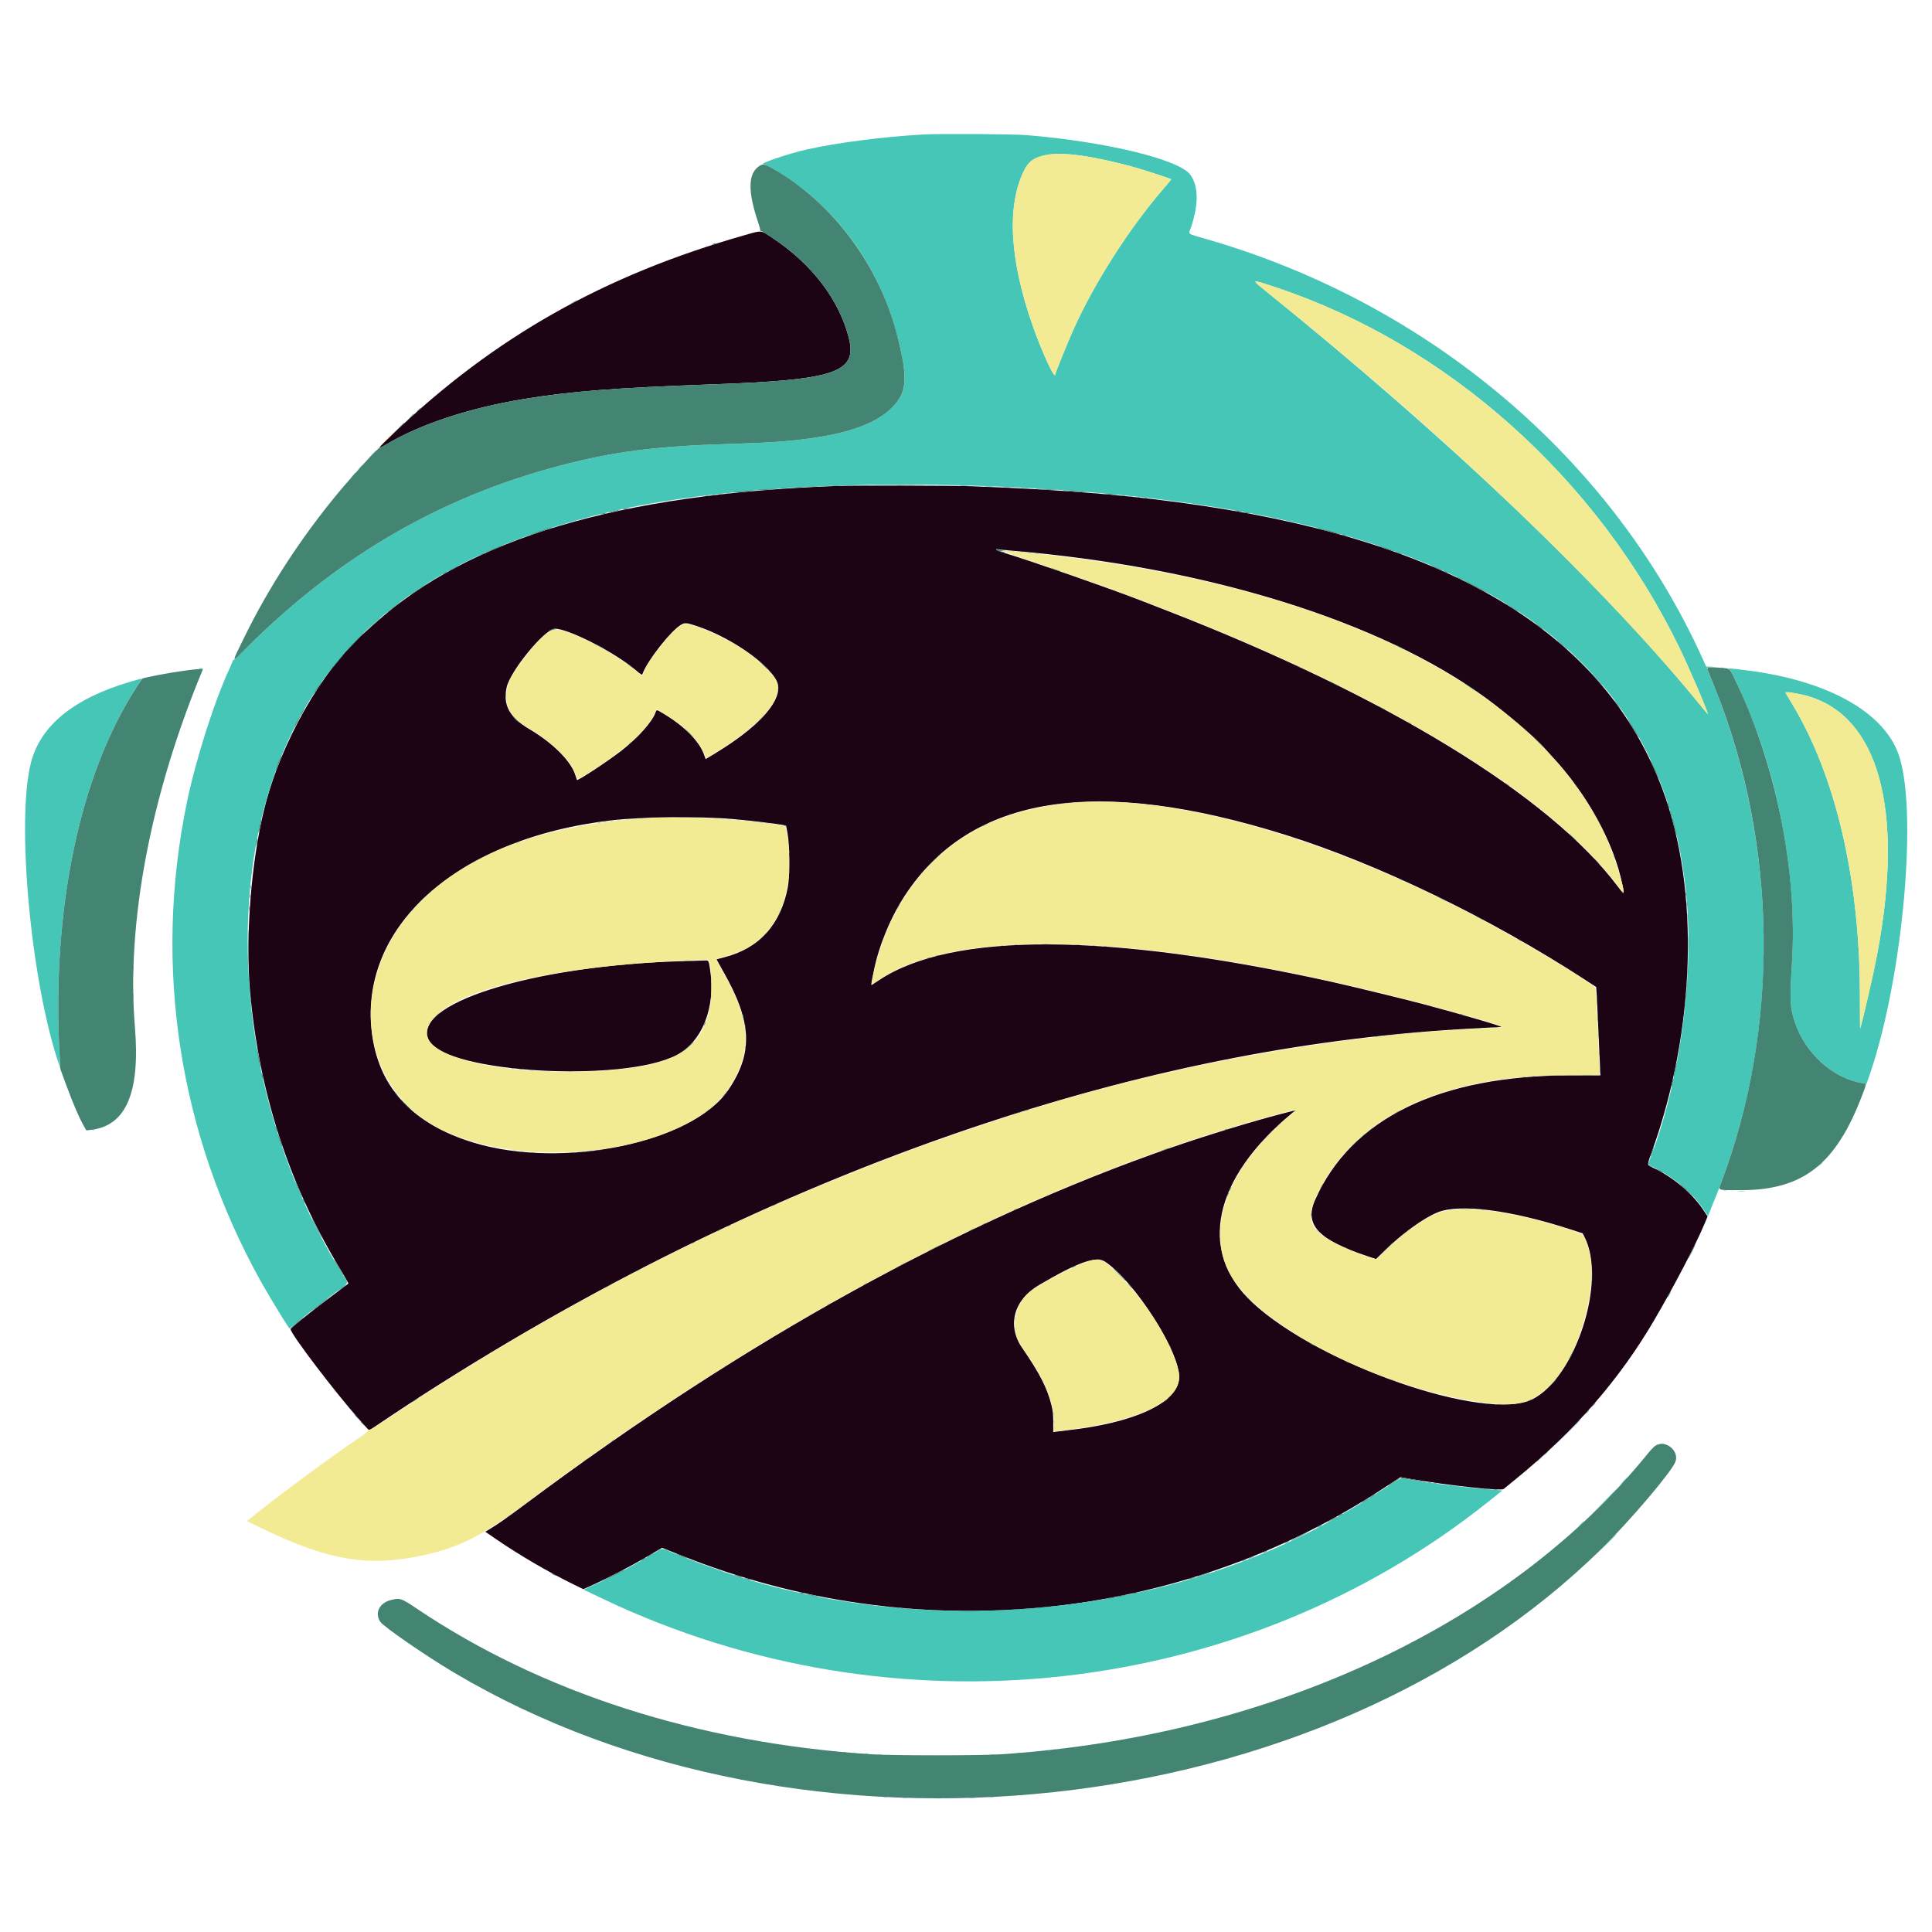 <svg xmlns="http://www.w3.org/2000/svg" xmlns:xlink="http://www.w3.org/1999/xlink" id="svg" version="1.1" width="400" height="400" viewBox="0, 0, 400,400"><g id="svgg"><path id="path0" d="M154.000 48.737 C 124.950 57.029,102.435 69.756,81.452 89.744 C 78.061 92.974,77.883 93.249,79.993 91.996 C 87.086 87.784,97.185 84.456,108.500 82.600 C 118.211 81.007,127.596 80.278,147.333 79.582 C 173.007 78.676,177.558 77.133,175.737 69.948 C 173.743 62.081,168.121 54.701,160.021 49.315 C 157.412 47.581,157.889 47.626,154.000 48.737 M173.333 100.611 C 128.286 102.235,97.136 111.486,77.667 129.022 C 76.704 129.889,75.675 130.812,75.380 131.072 C 66.660 138.770,58.183 153.650,54.772 167.250 C 51.984 178.364,50.753 194.224,51.798 205.583 C 53.689 226.146,59.650 244.667,69.923 261.890 C 71.171 263.983,72.168 265.719,72.138 265.746 C 72.108 265.774,70.358 267.089,68.250 268.670 C 63.990 271.863,60.167 274.953,60.167 275.202 C 60.167 276.160,69.500 288.430,74.451 293.979 C 76.665 296.461,76.441 296.270,76.786 295.967 C 77.152 295.645,83.822 291.203,87.333 288.943 C 125.180 264.583,164.654 245.536,204.500 232.407 C 238.998 221.040,272.235 214.620,305.417 212.915 C 308.167 212.774,310.604 212.641,310.833 212.621 C 311.376 212.572,302.239 209.902,294.429 207.827 C 290.947 206.902,279.207 204.051,275.667 203.270 C 229.308 193.049,196.918 192.944,181.949 202.965 C 181.290 203.406,180.657 203.824,180.544 203.892 C 180.304 204.037,180.323 203.893,180.949 200.833 C 182.006 195.659,184.473 189.749,187.454 185.250 C 201.103 164.646,226.959 160.570,266.134 172.848 C 285.356 178.872,308.521 190.078,328.194 202.869 L 330.471 204.349 330.566 205.716 C 330.619 206.468,330.742 209.033,330.840 211.417 C 330.938 213.800,331.089 217.137,331.175 218.833 C 331.261 220.529,331.332 222.080,331.332 222.279 L 331.333 222.641 325.292 222.640 C 298.033 222.638,279.713 231.569,272.248 248.500 C 270.014 253.565,272.970 256.723,283.072 260.068 L 284.894 260.671 286.655 258.950 C 290.285 255.403,294.855 252.108,297.702 250.986 C 302.302 249.173,312.759 250.520,325.101 254.516 L 327.668 255.347 328.082 256.164 C 332.668 265.214,326.236 285.173,317.275 289.696 C 307.700 294.530,273.098 282.567,259.252 269.636 C 247.933 259.066,251.100 244.037,267.505 230.467 L 268.250 229.851 265.333 230.602 C 259.388 232.133,249.575 235.138,242.500 237.593 C 199.225 252.610,154.608 277.214,109.083 311.168 C 104.917 314.275,103.152 315.517,101.405 316.570 L 100.474 317.130 102.779 318.712 C 107.505 321.957,113.567 325.498,118.679 327.999 L 120.775 329.025 122.513 328.246 C 125.335 326.981,130.559 324.282,133.333 322.655 C 134.754 321.821,136.179 320.986,136.500 320.799 L 137.083 320.459 140.907 321.988 C 189.314 341.354,243.833 336.115,286.674 307.979 L 289.931 305.840 291.840 306.169 C 299.910 307.560,310.776 308.737,311.319 308.280 C 311.464 308.157,312.633 307.201,313.917 306.155 C 325.999 296.304,335.336 285.566,342.528 273.250 C 346.664 266.168,350.999 257.877,352.827 253.552 L 353.544 251.854 352.589 250.418 C 350.288 246.960,346.143 243.523,342.031 241.665 C 340.982 241.191,340.985 241.270,341.925 238.667 C 351.080 213.295,351.961 184.175,344.202 163.417 C 332.351 131.712,301.579 112.688,249.333 104.763 C 235.153 102.612,220.347 101.358,201.000 100.667 C 197.019 100.525,176.858 100.484,173.333 100.611 M209.417 114.008 C 249.778 117.398,285.702 128.536,307.505 144.420 C 311.800 147.549,318.298 153.095,319.737 154.858 C 319.912 155.074,320.603 155.835,321.272 156.549 C 328.626 164.407,334.202 174.584,335.924 183.289 C 336.308 185.227,336.220 185.239,334.863 183.433 C 320.787 164.707,287.049 144.085,241.583 126.418 C 239.383 125.563,236.871 124.586,236.000 124.247 C 230.017 121.915,213.051 115.997,208.296 114.584 C 206.418 114.025,205.559 113.548,206.798 113.752 C 207.047 113.793,208.225 113.908,209.417 114.008 M144.417 129.675 C 152.118 132.256,160.766 138.662,161.115 142.044 C 161.484 145.624,156.701 150.735,148.101 155.950 L 146.099 157.164 145.734 156.157 C 144.757 153.459,141.674 150.340,137.515 147.842 C 135.847 146.840,135.953 146.855,135.688 147.588 C 135.006 149.472,132.028 152.792,128.666 155.414 C 125.910 157.565,119.607 161.712,119.445 161.482 C 119.420 161.446,119.274 161.004,119.121 160.499 C 118.238 157.593,114.519 153.865,109.602 150.955 C 105.471 148.510,104.086 145.959,104.901 142.294 C 105.662 138.876,112.840 130.167,114.896 130.167 C 117.700 130.167,127.250 135.051,131.536 138.677 C 132.860 139.798,132.921 139.829,133.053 139.464 C 134.022 136.799,138.815 130.678,140.942 129.390 C 141.800 128.871,142.086 128.894,144.417 129.675 M151.667 169.568 C 154.724 169.832,161.045 170.580,162.167 170.810 L 162.750 170.929 163.058 172.590 C 163.503 174.992,163.535 181.429,163.112 183.667 C 161.646 191.436,157.131 196.400,149.885 198.210 C 149.077 198.411,148.393 198.589,148.365 198.604 C 148.337 198.619,148.969 199.783,149.770 201.190 C 155.703 211.613,155.972 218.003,150.800 225.645 C 143.393 236.589,116.464 242.163,98.038 236.567 C 85.679 232.813,78.680 225.453,77.086 214.534 C 73.816 192.132,94.487 173.519,126.738 169.827 C 132.850 169.127,145.091 169.000,151.667 169.568 M140.917 199.011 C 109.902 199.933,84.479 208.026,88.900 215.570 C 92.753 222.145,128.963 224.191,140.048 218.460 C 145.400 215.694,148.219 208.530,147.019 200.750 C 146.710 198.749,146.759 198.829,145.864 198.860 C 145.435 198.875,143.208 198.942,140.917 199.011 M228.763 261.205 C 234.945 265.261,244.439 280.165,244.130 285.330 C 243.823 290.465,234.847 294.622,220.750 296.157 C 219.833 296.257,218.854 296.376,218.574 296.421 L 218.066 296.503 218.066 294.460 C 218.067 292.916,217.978 292.061,217.704 290.963 C 216.800 287.337,215.334 284.465,211.622 279.048 C 208.450 274.420,209.865 269.150,215.108 266.064 C 223.145 261.335,226.916 259.993,228.763 261.205 " stroke="none" fill="#1c0414" fill-rule="evenodd"/><path id="path1" d="M191.083 27.845 C 182.581 28.348,173.460 29.523,167.101 30.935 C 163.305 31.778,156.923 33.939,158.090 33.986 C 158.915 34.020,164.236 37.468,167.060 39.799 C 177.518 48.429,184.304 60.364,186.915 74.719 C 187.732 79.213,187.259 81.552,185.038 84.006 C 180.586 88.926,170.733 91.358,153.333 91.834 C 137.235 92.273,128.678 93.248,118.176 95.836 C 92.615 102.136,70.854 114.500,51.417 133.768 C 49.767 135.403,48.360 136.724,48.292 136.704 C 48.223 136.683,48.178 136.723,48.193 136.792 C 48.207 136.860,47.946 137.500,47.612 138.213 C 44.451 144.958,40.519 157.272,38.685 166.167 C 31.699 200.058,37.033 234.710,53.923 265.167 C 55.299 267.647,59.032 273.826,59.649 274.644 L 59.946 275.037 63.265 272.383 C 65.090 270.923,67.783 268.845,69.250 267.764 C 72.436 265.417,72.231 265.852,71.036 263.969 C 60.964 248.089,54.249 228.691,52.095 209.250 C 48.577 177.495,56.514 149.852,74.250 132.086 C 85.989 120.328,101.280 112.386,123.000 106.768 C 145.966 100.828,181.269 98.868,219.250 101.425 C 303.454 107.094,344.835 134.178,349.232 186.500 C 350.673 203.646,347.491 225.358,341.269 240.833 C 341.194 241.020,341.644 241.328,343.042 242.047 C 346.885 244.022,350.546 247.169,352.612 250.271 L 353.625 251.792 354.424 249.771 C 354.863 248.660,355.358 247.430,355.523 247.040 C 355.688 246.649,355.836 246.274,355.851 246.206 C 355.867 246.139,356.066 245.596,356.293 245.000 C 368.586 212.773,368.077 174.753,354.915 142.083 L 353.370 138.250 354.060 138.150 L 354.750 138.050 353.997 138.025 L 353.244 138.000 352.509 136.375 C 333.770 94.930,295.903 62.860,250.004 49.565 C 245.563 48.278,246.067 48.647,246.588 47.064 C 248.184 42.211,248.150 38.648,246.484 36.227 C 244.302 33.055,229.085 29.347,212.667 27.986 C 209.816 27.750,194.398 27.649,191.083 27.845 M224.162 32.262 C 227.327 32.727,231.722 33.717,235.583 34.836 C 237.321 35.340,242.368 36.995,242.482 37.099 C 242.518 37.132,241.877 37.929,241.058 38.871 C 233.844 47.169,226.516 58.625,222.159 68.417 C 220.895 71.258,218.500 77.186,218.500 77.474 C 218.500 78.851,215.933 73.401,213.937 67.787 C 209.000 53.899,208.361 42.590,212.092 35.153 C 213.613 32.122,217.258 31.250,224.162 32.262 M264.167 59.496 C 299.730 71.353,330.661 98.995,347.729 134.170 C 349.757 138.350,353.815 147.833,353.576 147.833 C 353.546 147.833,352.710 146.840,351.719 145.625 C 331.687 121.073,300.223 91.109,262.167 60.341 C 258.913 57.710,258.868 57.729,264.167 59.496 M76.745 94.375 L 75.750 95.417 76.792 94.422 C 77.365 93.875,77.833 93.406,77.833 93.380 C 77.833 93.257,77.669 93.407,76.745 94.375 M74.406 96.875 L 73.917 97.417 74.458 96.927 C 74.963 96.471,75.077 96.333,74.948 96.333 C 74.919 96.333,74.675 96.577,74.406 96.875 M73.073 98.375 L 72.583 98.917 73.125 98.427 C 73.630 97.971,73.743 97.833,73.615 97.833 C 73.586 97.833,73.342 98.077,73.073 98.375 M356.294 138.285 C 356.501 138.324,356.801 138.323,356.960 138.281 C 357.120 138.239,356.950 138.207,356.583 138.209 C 356.217 138.211,356.086 138.245,356.294 138.285 M41.167 138.398 C 41.167 138.433,41.388 138.495,41.658 138.534 C 41.928 138.574,42.111 138.545,42.065 138.470 C 41.982 138.336,41.167 138.271,41.167 138.398 M358.124 138.659 C 358.932 139.526,362.619 148.138,364.419 153.360 C 369.456 167.982,371.904 185.051,371.011 199.333 C 370.523 207.145,370.587 208.518,371.582 211.564 C 373.710 218.078,379.478 223.280,385.671 224.270 C 386.035 224.328,386.338 224.460,386.343 224.563 C 386.348 224.666,386.756 223.545,387.251 222.073 C 394.100 201.664,397.112 167.230,393.026 156.043 C 389.799 147.209,377.983 140.763,361.333 138.754 C 357.421 138.282,357.783 138.293,358.124 138.659 M26.872 141.176 C 15.270 144.617,8.415 150.203,6.428 157.833 C 3.309 169.811,6.378 203.165,12.171 220.250 L 12.510 221.250 12.424 220.417 C 12.377 219.958,12.257 217.026,12.156 213.900 C 11.244 185.565,17.148 159.324,28.269 142.286 C 28.854 141.389,29.333 140.620,29.333 140.578 C 29.333 140.453,29.195 140.487,26.872 141.176 M373.583 143.919 C 388.785 147.741,394.330 167.236,388.728 197.167 C 387.947 201.341,385.343 212.713,385.117 212.939 C 385.098 212.957,385.078 209.735,385.071 205.778 C 385.032 181.915,380.039 160.567,371.017 145.690 C 370.274 144.465,369.667 143.429,369.667 143.388 C 369.667 143.224,372.170 143.564,373.583 143.919 M27.550 200.333 C 27.550 200.838,27.581 201.044,27.619 200.792 C 27.658 200.540,27.658 200.127,27.619 199.875 C 27.581 199.623,27.550 199.829,27.550 200.333 M27.548 206.250 C 27.549 206.708,27.581 206.876,27.620 206.623 C 27.658 206.369,27.657 205.994,27.617 205.789 C 27.578 205.584,27.546 205.792,27.548 206.250 M19.042 233.948 C 19.202 233.990,19.465 233.990,19.625 233.948 C 19.785 233.906,19.654 233.872,19.333 233.872 C 19.012 233.872,18.881 233.906,19.042 233.948 M376.740 241.208 L 376.250 241.750 376.792 241.260 C 377.297 240.804,377.410 240.667,377.281 240.667 C 377.252 240.667,377.009 240.910,376.740 241.208 M356.875 246.448 C 357.035 246.490,357.298 246.490,357.458 246.448 C 357.619 246.406,357.488 246.372,357.167 246.372 C 356.846 246.372,356.715 246.406,356.875 246.448 M359.963 246.622 C 360.355 246.657,360.955 246.657,361.296 246.621 C 361.637 246.585,361.317 246.557,360.583 246.557 C 359.850 246.558,359.571 246.587,359.963 246.622 M343.792 298.951 C 343.998 298.991,344.335 298.991,344.542 298.951 C 344.748 298.911,344.579 298.879,344.167 298.879 C 343.754 298.879,343.585 298.911,343.792 298.951 M336.167 306.583 C 335.762 306.996,335.468 307.333,335.514 307.333 C 335.560 307.333,335.928 306.996,336.333 306.583 C 336.738 306.171,337.032 305.833,336.986 305.833 C 336.940 305.833,336.572 306.171,336.167 306.583 M286.375 308.312 C 284.427 309.583,282.027 311.093,281.042 311.668 C 280.056 312.243,278.612 313.086,277.833 313.541 C 242.143 334.396,193.800 339.345,152.667 326.356 C 148.760 325.122,141.820 322.582,139.167 321.415 C 136.989 320.457,137.147 320.459,135.748 321.361 C 133.462 322.834,127.495 326.039,124.191 327.568 L 120.837 329.121 124.877 331.046 C 185.078 359.733,257.126 351.769,308.314 310.771 L 311.044 308.584 307.730 308.304 C 301.876 307.808,294.360 306.848,290.333 306.080 C 290.008 306.018,289.140 306.508,286.375 308.312 M331.665 311.292 L 328.750 314.250 331.708 311.335 C 334.457 308.627,334.742 308.333,334.623 308.333 C 334.599 308.333,333.268 309.665,331.665 311.292 M327.240 315.542 L 326.750 316.083 327.292 315.594 C 327.797 315.138,327.910 315.000,327.781 315.000 C 327.752 315.000,327.509 315.244,327.240 315.542 M332.331 319.958 L 330.083 322.250 332.375 320.002 C 333.635 318.766,334.667 317.735,334.667 317.711 C 334.667 317.591,334.419 317.830,332.331 319.958 M217.875 362.282 C 218.035 362.323,218.298 362.323,218.458 362.282 C 218.619 362.240,218.487 362.205,218.167 362.205 C 217.846 362.205,217.715 362.240,217.875 362.282 M216.375 362.448 C 216.535 362.490,216.798 362.490,216.958 362.448 C 217.119 362.406,216.987 362.372,216.667 362.372 C 216.346 362.372,216.215 362.406,216.375 362.448 M172.542 362.615 C 172.702 362.657,172.965 362.657,173.125 362.615 C 173.285 362.573,173.154 362.539,172.833 362.539 C 172.512 362.539,172.381 362.573,172.542 362.615 M214.542 362.615 C 214.702 362.657,214.965 362.657,215.125 362.615 C 215.285 362.573,215.154 362.539,214.833 362.539 C 214.512 362.539,214.381 362.573,214.542 362.615 M174.542 362.782 C 174.702 362.823,174.965 362.823,175.125 362.782 C 175.285 362.740,175.154 362.705,174.833 362.705 C 174.512 362.705,174.381 362.740,174.542 362.782 M176.460 362.951 C 176.668 362.991,176.968 362.990,177.127 362.948 C 177.286 362.906,177.117 362.874,176.750 362.875 C 176.383 362.877,176.253 362.911,176.460 362.951 M210.627 362.951 C 210.834 362.991,211.134 362.990,211.294 362.948 C 211.453 362.906,211.283 362.874,210.917 362.875 C 210.550 362.877,210.420 362.911,210.627 362.951 M179.042 363.115 C 179.202 363.157,179.465 363.157,179.625 363.115 C 179.785 363.073,179.654 363.039,179.333 363.039 C 179.012 363.039,178.881 363.073,179.042 363.115 M181.875 363.282 C 182.035 363.323,182.298 363.323,182.458 363.282 C 182.619 363.240,182.487 363.205,182.167 363.205 C 181.846 363.205,181.715 363.240,181.875 363.282 M205.127 363.285 C 205.334 363.324,205.634 363.323,205.794 363.281 C 205.953 363.239,205.783 363.207,205.417 363.209 C 205.050 363.211,204.920 363.245,205.127 363.285 M185.375 363.453 C 185.627 363.491,186.040 363.491,186.292 363.453 C 186.544 363.415,186.338 363.383,185.833 363.383 C 185.329 363.383,185.123 363.415,185.375 363.453 M201.377 363.453 C 201.631 363.491,202.006 363.490,202.211 363.451 C 202.416 363.411,202.208 363.380,201.750 363.381 C 201.292 363.382,201.124 363.415,201.377 363.453 M182.960 372.118 C 183.168 372.158,183.468 372.156,183.627 372.115 C 183.786 372.073,183.617 372.040,183.250 372.042 C 182.883 372.044,182.753 372.078,182.960 372.118 M205.042 372.115 C 205.202 372.157,205.465 372.157,205.625 372.115 C 205.785 372.073,205.654 372.039,205.333 372.039 C 205.012 372.039,204.881 372.073,205.042 372.115 M186.875 372.286 C 187.127 372.324,187.540 372.324,187.792 372.286 C 188.044 372.248,187.838 372.217,187.333 372.217 C 186.829 372.217,186.623 372.248,186.875 372.286 M200.795 372.287 C 201.094 372.325,201.544 372.324,201.795 372.286 C 202.045 372.248,201.800 372.217,201.250 372.218 C 200.700 372.219,200.495 372.250,200.795 372.287 " stroke="none" fill="#46c6b7" fill-rule="evenodd"/><path id="path2" d="M156.972 34.549 C 154.854 36.165,154.856 39.766,156.978 46.074 C 157.254 46.894,157.442 47.626,157.397 47.699 C 157.351 47.773,157.421 47.833,157.553 47.833 C 157.945 47.833,162.128 50.694,163.833 52.129 C 170.001 57.316,174.084 63.428,175.737 69.948 C 177.558 77.133,173.007 78.676,147.333 79.582 C 127.596 80.278,118.211 81.007,108.500 82.600 C 97.366 84.426,87.152 87.766,80.268 91.832 C 79.486 92.294,78.783 92.652,78.704 92.627 C 78.427 92.542,73.198 98.214,69.986 102.083 C 62.370 111.258,55.612 121.647,50.633 131.833 C 47.799 137.631,47.733 137.425,51.292 133.891 C 70.764 114.551,92.561 102.150,118.176 95.836 C 128.678 93.248,137.235 92.273,153.333 91.834 C 170.733 91.358,180.586 88.926,185.038 84.006 C 187.759 80.999,187.932 78.223,185.910 70.048 C 182.212 55.105,172.618 42.111,159.924 34.854 C 158.166 33.849,157.923 33.824,156.972 34.549 M147.583 50.500 C 147.373 50.590,147.342 50.643,147.500 50.643 C 147.637 50.643,147.900 50.579,148.083 50.500 C 148.293 50.410,148.324 50.357,148.167 50.357 C 148.029 50.357,147.767 50.421,147.583 50.500 M118.792 62.511 C 118.448 62.693,118.167 62.879,118.167 62.924 C 118.167 62.970,118.467 62.854,118.833 62.667 C 119.200 62.480,119.500 62.291,119.500 62.247 C 119.500 62.138,119.499 62.138,118.792 62.511 M86.406 85.042 L 85.917 85.583 86.458 85.094 C 86.756 84.825,87.000 84.581,87.000 84.552 C 87.000 84.423,86.862 84.537,86.406 85.042 M84.909 86.375 L 84.250 87.083 84.958 86.425 C 85.617 85.812,85.743 85.667,85.617 85.667 C 85.590 85.667,85.271 85.985,84.909 86.375 M82.080 89.042 L 80.583 90.583 82.125 89.087 C 83.557 87.697,83.743 87.500,83.622 87.500 C 83.597 87.500,82.903 88.194,82.080 89.042 M181.875 100.458 C 184.235 100.484,188.098 100.484,190.458 100.458 C 192.819 100.432,190.887 100.411,186.167 100.411 C 181.446 100.411,179.515 100.432,181.875 100.458 M172.458 100.622 C 172.848 100.657,173.485 100.657,173.875 100.622 C 174.265 100.587,173.946 100.558,173.167 100.558 C 172.387 100.558,172.069 100.587,172.458 100.622 M198.880 100.623 C 199.318 100.657,199.993 100.657,200.380 100.622 C 200.767 100.587,200.408 100.559,199.583 100.559 C 198.758 100.560,198.442 100.588,198.880 100.623 M168.042 100.788 C 168.385 100.824,168.948 100.824,169.292 100.788 C 169.635 100.752,169.354 100.723,168.667 100.723 C 167.979 100.723,167.698 100.752,168.042 100.788 M204.047 100.789 C 204.485 100.824,205.160 100.823,205.547 100.788 C 205.934 100.754,205.575 100.725,204.750 100.726 C 203.925 100.726,203.609 100.755,204.047 100.789 M164.958 100.954 C 165.256 100.991,165.744 100.991,166.042 100.954 C 166.340 100.917,166.096 100.887,165.500 100.887 C 164.904 100.887,164.660 100.917,164.958 100.954 M207.875 100.955 C 208.219 100.991,208.781 100.991,209.125 100.955 C 209.469 100.919,209.188 100.889,208.500 100.889 C 207.813 100.889,207.531 100.919,207.875 100.955 M161.788 101.120 C 162.084 101.157,162.609 101.158,162.955 101.122 C 163.300 101.086,163.058 101.055,162.417 101.055 C 161.775 101.054,161.492 101.083,161.788 101.120 M211.458 101.122 C 211.848 101.157,212.485 101.157,212.875 101.122 C 213.265 101.087,212.946 101.058,212.167 101.058 C 211.387 101.058,211.069 101.087,211.458 101.122 M157.833 101.333 L 156.750 101.442 157.667 101.449 C 158.171 101.453,159.146 101.403,159.833 101.338 L 161.083 101.221 160.000 101.222 C 159.404 101.223,158.429 101.273,157.833 101.333 M215.500 101.342 C 216.371 101.408,217.571 101.459,218.167 101.455 C 219.155 101.448,219.119 101.436,217.750 101.325 C 216.925 101.257,215.725 101.206,215.083 101.211 C 213.982 101.220,214.006 101.227,215.500 101.342 M153.167 101.729 C 152.204 101.827,151.642 101.929,151.917 101.955 C 152.192 101.981,153.392 101.898,154.583 101.771 C 155.775 101.644,156.337 101.542,155.833 101.544 C 155.329 101.547,154.129 101.630,153.167 101.729 M221.750 101.757 C 223.125 101.873,224.625 101.965,225.083 101.961 C 225.542 101.956,224.867 101.857,223.583 101.740 C 222.300 101.623,220.800 101.531,220.250 101.536 C 219.700 101.541,220.375 101.640,221.750 101.757 M150.292 102.118 C 150.498 102.157,150.835 102.157,151.042 102.118 C 151.248 102.078,151.079 102.045,150.667 102.045 C 150.254 102.045,150.085 102.078,150.292 102.118 M226.458 102.121 C 226.756 102.158,227.244 102.158,227.542 102.121 C 227.840 102.084,227.596 102.053,227.000 102.053 C 226.404 102.053,226.160 102.084,226.458 102.121 M148.792 102.284 C 148.998 102.324,149.335 102.324,149.542 102.284 C 149.748 102.245,149.579 102.212,149.167 102.212 C 148.754 102.212,148.585 102.245,148.792 102.284 M229.083 102.340 C 229.633 102.408,230.421 102.461,230.833 102.457 C 231.515 102.452,231.492 102.440,230.583 102.327 C 230.033 102.259,229.246 102.206,228.833 102.209 C 228.152 102.215,228.175 102.227,229.083 102.340 M147.460 102.451 C 147.668 102.491,147.968 102.490,148.127 102.448 C 148.286 102.406,148.117 102.374,147.750 102.375 C 147.383 102.377,147.253 102.411,147.460 102.451 M146.042 102.615 C 146.202 102.657,146.465 102.657,146.625 102.615 C 146.785 102.573,146.654 102.539,146.333 102.539 C 146.012 102.539,145.881 102.573,146.042 102.615 M232.125 102.618 C 232.331 102.657,232.669 102.657,232.875 102.618 C 233.081 102.578,232.912 102.545,232.500 102.545 C 232.088 102.545,231.919 102.578,232.125 102.618 M233.794 102.785 C 234.001 102.824,234.301 102.823,234.460 102.781 C 234.620 102.739,234.450 102.707,234.083 102.709 C 233.717 102.711,233.586 102.745,233.794 102.785 M235.375 102.948 C 235.535 102.990,235.798 102.990,235.958 102.948 C 236.119 102.906,235.987 102.872,235.667 102.872 C 235.346 102.872,235.215 102.906,235.375 102.948 M236.875 103.115 C 237.035 103.157,237.298 103.157,237.458 103.115 C 237.619 103.073,237.487 103.039,237.167 103.039 C 236.846 103.039,236.715 103.073,236.875 103.115 M129.167 105.333 C 128.606 105.513,129.212 105.513,129.917 105.333 C 130.366 105.219,130.374 105.206,130.000 105.203 C 129.771 105.201,129.396 105.260,129.167 105.333 M126.917 105.828 C 126.275 105.993,125.862 106.134,126.000 106.141 C 126.138 106.147,126.813 106.014,127.500 105.844 C 128.188 105.674,128.600 105.533,128.417 105.531 C 128.233 105.529,127.558 105.662,126.917 105.828 M255.917 105.833 C 256.192 105.903,256.604 105.961,256.833 105.961 C 257.205 105.961,257.196 105.947,256.750 105.833 C 256.475 105.763,256.063 105.706,255.833 105.706 C 255.462 105.706,255.471 105.720,255.917 105.833 M257.750 106.167 C 258.025 106.237,258.438 106.294,258.667 106.294 C 259.038 106.294,259.029 106.280,258.583 106.167 C 258.308 106.097,257.896 106.039,257.667 106.039 C 257.295 106.039,257.304 106.053,257.750 106.167 M124.667 106.333 C 124.337 106.439,124.319 106.467,124.583 106.467 C 124.767 106.467,125.104 106.407,125.333 106.333 C 125.663 106.228,125.681 106.200,125.417 106.200 C 125.233 106.200,124.896 106.260,124.667 106.333 M111.865 109.947 C 110.644 110.362,109.674 110.730,109.709 110.765 C 109.744 110.800,110.855 110.460,112.178 110.010 C 113.501 109.560,114.471 109.192,114.333 109.193 C 114.196 109.193,113.085 109.532,111.865 109.947 M272.833 109.376 C 272.955 109.506,277.532 110.690,277.611 110.612 C 277.647 110.575,276.793 110.314,275.713 110.031 C 273.202 109.373,272.731 109.266,272.833 109.376 M278.083 110.833 C 278.267 110.912,278.529 110.977,278.667 110.977 C 278.824 110.977,278.793 110.924,278.583 110.833 C 278.400 110.755,278.137 110.690,278.000 110.690 C 277.842 110.690,277.873 110.743,278.083 110.833 M102.036 113.700 C 101.185 114.073,100.516 114.405,100.550 114.439 C 100.608 114.497,103.676 113.212,103.819 113.069 C 104.005 112.884,103.446 113.082,102.036 113.700 M286.905 113.594 C 287.815 113.907,288.588 114.134,288.624 114.099 C 288.699 114.023,285.660 112.994,285.416 113.013 C 285.325 113.020,285.995 113.281,286.905 113.594 M206.267 113.805 C 206.175 113.954,207.976 114.580,208.110 114.446 C 208.154 114.401,207.941 114.304,207.637 114.229 L 207.083 114.093 207.833 113.981 L 208.583 113.869 207.712 113.883 C 207.233 113.890,206.789 113.845,206.726 113.782 C 206.571 113.626,206.372 113.637,206.267 113.805 M209.292 114.118 C 209.498 114.157,209.835 114.157,210.042 114.118 C 210.248 114.078,210.079 114.045,209.667 114.045 C 209.254 114.045,209.085 114.078,209.292 114.118 M211.125 114.284 C 211.331 114.324,211.669 114.324,211.875 114.284 C 212.081 114.245,211.912 114.212,211.500 114.212 C 211.088 114.212,210.919 114.245,211.125 114.284 M289.250 114.398 C 289.525 114.523,289.938 114.671,290.167 114.728 C 290.501 114.810,290.485 114.785,290.083 114.602 C 289.808 114.477,289.396 114.329,289.167 114.272 C 288.832 114.190,288.848 114.215,289.250 114.398 M212.794 114.451 C 213.001 114.491,213.301 114.490,213.460 114.448 C 213.620 114.406,213.450 114.374,213.083 114.375 C 212.717 114.377,212.586 114.411,212.794 114.451 M99.667 114.750 C 99.438 114.881,99.325 114.988,99.417 114.988 C 99.508 114.988,99.771 114.881,100.000 114.750 C 100.229 114.619,100.342 114.512,100.250 114.512 C 100.158 114.512,99.896 114.619,99.667 114.750 M214.375 114.615 C 214.535 114.657,214.798 114.657,214.958 114.615 C 215.119 114.573,214.987 114.539,214.667 114.539 C 214.346 114.539,214.215 114.573,214.375 114.615 M297.314 117.586 C 297.991 117.911,298.574 118.148,298.610 118.112 C 298.646 118.076,298.204 117.841,297.629 117.590 C 296.081 116.912,295.907 116.910,297.314 117.586 M93.792 117.677 C 93.265 117.949,92.833 118.209,92.833 118.255 C 92.833 118.301,93.283 118.111,93.833 117.833 C 94.383 117.556,94.833 117.292,94.833 117.248 C 94.833 117.136,94.864 117.124,93.792 117.677 M217.500 117.550 C 217.500 117.663,219.539 118.350,219.623 118.266 C 219.659 118.230,219.290 118.070,218.802 117.909 C 218.315 117.749,217.823 117.584,217.708 117.541 C 217.594 117.499,217.500 117.503,217.500 117.550 M299.167 118.417 C 299.396 118.548,299.658 118.655,299.750 118.655 C 299.842 118.655,299.729 118.548,299.500 118.417 C 299.271 118.286,299.008 118.178,298.917 118.178 C 298.825 118.178,298.938 118.286,299.167 118.417 M92.125 118.595 C 91.502 118.933,91.540 119.074,92.167 118.750 C 92.442 118.608,92.667 118.456,92.667 118.412 C 92.667 118.305,92.649 118.311,92.125 118.595 M301.681 119.562 C 301.852 119.716,302.833 120.167,302.833 120.092 C 302.833 119.996,301.909 119.500,301.730 119.500 C 301.665 119.500,301.642 119.528,301.681 119.562 M303.014 120.222 C 303.247 120.409,308.052 122.835,307.917 122.698 C 307.712 122.490,303.276 120.167,303.083 120.167 C 303.007 120.167,302.976 120.192,303.014 120.222 M86.457 122.086 C 85.564 122.683,84.833 123.210,84.833 123.257 C 84.833 123.339,87.758 121.434,88.075 121.144 C 88.470 120.784,87.958 121.082,86.457 122.086 M81.375 125.754 C 80.619 126.351,80.000 126.876,80.000 126.921 C 80.000 126.966,80.637 126.503,81.417 125.893 C 82.667 124.913,82.948 124.663,82.792 124.668 C 82.769 124.669,82.131 125.158,81.375 125.754 M311.833 125.059 C 311.833 125.103,312.227 125.380,312.708 125.676 C 313.190 125.972,313.752 126.325,313.958 126.460 C 314.165 126.595,314.333 126.666,314.333 126.617 C 314.333 126.569,313.865 126.237,313.292 125.878 C 311.886 124.998,311.833 124.969,311.833 125.059 M77.167 129.349 L 75.750 130.695 77.208 129.404 C 78.513 128.248,78.767 127.997,78.625 128.001 C 78.602 128.002,77.946 128.608,77.167 129.349 M141.708 129.115 C 141.869 129.157,142.131 129.157,142.292 129.115 C 142.452 129.073,142.321 129.039,142.000 129.039 C 141.679 129.039,141.548 129.073,141.708 129.115 M317.833 129.053 C 317.833 129.093,318.265 129.450,318.792 129.846 C 319.319 130.241,319.660 130.453,319.549 130.316 C 319.323 130.036,317.833 128.939,317.833 129.053 M113.958 130.429 C 113.706 130.565,113.500 130.715,113.500 130.761 C 113.500 130.807,113.669 130.753,113.875 130.640 C 114.081 130.527,114.550 130.384,114.917 130.322 L 115.583 130.208 115.000 130.194 C 114.679 130.186,114.210 130.292,113.958 130.429 M74.245 132.042 C 72.372 134.001,71.250 135.239,71.644 134.911 C 72.093 134.538,75.405 131.000,75.305 131.000 C 75.270 131.000,74.792 131.469,74.245 132.042 M138.240 131.875 L 137.750 132.417 138.292 131.927 C 138.590 131.658,138.833 131.414,138.833 131.385 C 138.833 131.257,138.696 131.370,138.240 131.875 M322.333 132.543 C 322.333 132.584,322.877 133.097,323.542 133.682 C 324.206 134.267,324.645 134.613,324.518 134.452 C 324.240 134.101,322.333 132.434,322.333 132.543 M123.000 133.245 C 123.000 133.291,123.450 133.556,124.000 133.833 C 124.550 134.111,125.000 134.301,125.000 134.255 C 125.000 134.209,124.550 133.944,124.000 133.667 C 123.450 133.389,123.000 133.199,123.000 133.245 M289.667 134.000 C 290.171 134.266,290.658 134.484,290.750 134.484 C 290.842 134.484,290.504 134.266,290.000 134.000 C 289.496 133.734,289.008 133.516,288.917 133.516 C 288.825 133.516,289.162 133.734,289.667 134.000 M327.507 137.407 C 328.932 138.879,330.571 140.608,331.150 141.250 C 331.980 142.170,332.049 142.223,331.476 141.500 C 331.077 140.996,329.438 139.266,327.833 137.657 L 324.917 134.731 327.507 137.407 M70.295 136.375 C 69.225 137.614,67.992 139.187,68.368 138.833 C 68.743 138.480,71.347 135.333,71.263 135.333 C 71.226 135.333,70.790 135.802,70.295 136.375 M158.000 137.750 C 158.498 138.254,158.943 138.667,158.989 138.667 C 159.034 138.667,158.665 138.254,158.167 137.750 C 157.669 137.246,157.224 136.833,157.178 136.833 C 157.132 136.833,157.502 137.246,158.000 137.750 M129.833 137.386 C 129.833 137.427,130.109 137.670,130.445 137.927 C 130.782 138.184,131.004 138.309,130.940 138.205 C 130.808 137.991,129.833 137.270,129.833 137.386 M268.500 137.917 C 268.729 138.048,268.992 138.155,269.083 138.155 C 269.175 138.155,269.063 138.048,268.833 137.917 C 268.604 137.786,268.342 137.678,268.250 137.678 C 268.158 137.678,268.271 137.786,268.500 137.917 M353.489 138.542 C 353.570 138.748,354.271 140.492,355.047 142.417 C 368.076 174.728,368.532 212.896,356.275 245.049 C 355.722 246.499,355.475 246.417,360.417 246.414 C 373.317 246.403,380.117 241.075,385.561 226.714 C 386.492 224.259,386.486 224.400,385.671 224.270 C 379.478 223.280,373.710 218.078,371.582 211.564 C 370.587 208.518,370.523 207.145,371.011 199.333 C 372.165 180.886,367.925 159.217,359.760 141.829 C 358.085 138.261,358.248 138.454,356.789 138.308 C 354.233 138.052,353.322 138.116,353.489 138.542 M38.333 138.836 C 34.904 139.299,29.625 140.302,29.421 140.529 C 29.394 140.559,28.885 141.333,28.288 142.250 C 16.497 160.381,10.662 188.305,12.344 218.550 L 12.500 221.349 13.742 224.722 C 15.116 228.455,16.310 231.247,17.250 232.927 L 17.869 234.034 18.809 233.928 C 26.105 233.107,29.054 226.206,27.930 212.583 C 26.154 191.062,31.167 164.648,41.949 138.708 C 42.067 138.425,41.138 138.458,38.333 138.836 M159.167 138.885 C 159.167 138.914,159.410 139.158,159.708 139.427 L 160.250 139.917 159.760 139.375 C 159.304 138.870,159.167 138.757,159.167 138.885 M276.167 141.583 C 276.762 141.895,277.325 142.150,277.417 142.150 C 277.508 142.150,277.096 141.895,276.500 141.583 C 275.904 141.271,275.342 141.016,275.250 141.016 C 275.158 141.016,275.571 141.271,276.167 141.583 M65.869 142.125 C 65.084 143.292,64.961 143.500,65.049 143.500 C 65.087 143.500,65.467 142.975,65.894 142.333 C 66.320 141.692,66.634 141.167,66.591 141.167 C 66.548 141.167,66.223 141.598,65.869 142.125 M303.083 141.453 C 303.346 141.718,305.833 143.353,305.833 143.260 C 305.833 143.214,305.290 142.813,304.625 142.368 C 303.250 141.448,302.833 141.200,303.083 141.453 M161.050 142.500 C 161.050 143.004,161.081 143.210,161.119 142.958 C 161.158 142.706,161.158 142.294,161.119 142.042 C 161.081 141.790,161.050 141.996,161.050 142.500 M104.717 143.833 C 104.717 144.337,104.748 144.544,104.786 144.292 C 104.824 144.040,104.824 143.627,104.786 143.375 C 104.748 143.123,104.717 143.329,104.717 143.833 M334.673 145.735 C 334.987 146.171,335.315 146.572,335.403 146.626 C 335.491 146.681,335.306 146.368,334.993 145.932 C 334.680 145.496,334.352 145.095,334.264 145.040 C 334.176 144.986,334.360 145.298,334.673 145.735 M285.500 146.243 C 285.500 146.289,285.800 146.480,286.167 146.667 C 286.533 146.854,286.833 146.969,286.833 146.923 C 286.833 146.878,286.533 146.687,286.167 146.500 C 285.800 146.313,285.500 146.197,285.500 146.243 M62.500 147.500 C 62.313 147.867,62.197 148.167,62.243 148.167 C 62.289 148.167,62.480 147.867,62.667 147.500 C 62.854 147.133,62.969 146.833,62.923 146.833 C 62.878 146.833,62.687 147.133,62.500 147.500 M157.246 149.042 L 156.083 150.250 157.292 149.088 C 158.414 148.008,158.576 147.833,158.454 147.833 C 158.428 147.833,157.885 148.377,157.246 149.042 M61.417 149.500 C 61.094 150.142,60.867 150.667,60.912 150.667 C 60.958 150.667,61.260 150.142,61.583 149.500 C 61.906 148.858,62.133 148.333,62.088 148.333 C 62.042 148.333,61.740 148.858,61.417 149.500 M106.750 149.000 C 107.108 149.367,107.438 149.667,107.484 149.667 C 107.530 149.667,107.275 149.367,106.917 149.000 C 106.559 148.633,106.228 148.333,106.182 148.333 C 106.137 148.333,106.392 148.633,106.750 149.000 M337.117 149.214 C 337.190 149.332,337.690 150.157,338.229 151.048 C 339.115 152.514,339.646 153.233,339.146 152.292 C 338.736 151.520,337.143 149.000,337.065 149.000 C 337.020 149.000,337.043 149.097,337.117 149.214 M291.333 149.408 C 291.333 149.454,291.558 149.608,291.833 149.750 C 292.108 149.892,292.333 149.971,292.333 149.925 C 292.333 149.879,292.108 149.726,291.833 149.583 C 291.558 149.441,291.333 149.362,291.333 149.408 M314.000 149.552 C 314.000 149.581,314.244 149.825,314.542 150.094 L 315.083 150.583 314.594 150.042 C 314.138 149.537,314.000 149.423,314.000 149.552 M142.583 151.667 C 143.128 152.217,143.610 152.667,143.656 152.667 C 143.702 152.667,143.294 152.217,142.750 151.667 C 142.206 151.117,141.723 150.667,141.677 150.667 C 141.631 150.667,142.039 151.117,142.583 151.667 M315.333 150.719 C 315.333 150.748,315.577 150.991,315.875 151.260 L 316.417 151.750 315.927 151.208 C 315.471 150.703,315.333 150.590,315.333 150.719 M132.000 152.417 C 131.595 152.829,131.301 153.167,131.347 153.167 C 131.393 153.167,131.762 152.829,132.167 152.417 C 132.572 152.004,132.865 151.667,132.819 151.667 C 132.774 151.667,132.405 152.004,132.000 152.417 M318.500 153.750 C 319.091 154.346,319.611 154.833,319.657 154.833 C 319.703 154.833,319.257 154.346,318.667 153.750 C 318.076 153.154,317.555 152.667,317.510 152.667 C 317.464 152.667,317.909 153.154,318.500 153.750 M130.240 154.042 L 129.750 154.583 130.292 154.094 C 130.590 153.825,130.833 153.581,130.833 153.552 C 130.833 153.423,130.696 153.537,130.240 154.042 M57.599 157.932 C 57.260 158.816,57.012 159.567,57.046 159.602 C 57.080 159.636,57.385 158.940,57.722 158.056 C 58.060 157.171,58.308 156.420,58.275 156.386 C 58.241 156.352,57.937 157.048,57.599 157.932 M321.000 156.385 C 321.000 156.414,321.244 156.658,321.542 156.927 L 322.083 157.417 321.594 156.875 C 321.138 156.370,321.000 156.257,321.000 156.385 M341.701 157.422 C 341.831 157.874,343.400 161.322,343.452 161.270 C 343.523 161.199,342.345 158.461,341.938 157.750 C 341.780 157.475,341.673 157.327,341.701 157.422 M311.667 162.061 C 311.667 162.106,311.892 162.304,312.167 162.500 C 312.442 162.696,312.667 162.819,312.667 162.773 C 312.667 162.727,312.442 162.529,312.167 162.333 C 311.892 162.138,311.667 162.015,311.667 162.061 M326.167 162.667 C 326.362 162.942,326.560 163.167,326.606 163.167 C 326.652 163.167,326.529 162.942,326.333 162.667 C 326.138 162.392,325.940 162.167,325.894 162.167 C 325.848 162.167,325.971 162.392,326.167 162.667 M226.875 165.953 C 227.127 165.991,227.540 165.991,227.792 165.953 C 228.044 165.915,227.838 165.883,227.333 165.883 C 226.829 165.883,226.623 165.915,226.875 165.953 M222.788 166.120 C 223.084 166.157,223.609 166.158,223.955 166.122 C 224.300 166.086,224.058 166.055,223.417 166.055 C 222.775 166.054,222.492 166.083,222.788 166.120 M230.963 166.122 C 231.355 166.157,231.955 166.157,232.296 166.121 C 232.637 166.085,232.317 166.057,231.583 166.057 C 230.850 166.058,230.571 166.087,230.963 166.122 M345.192 166.167 C 345.192 166.304,345.293 166.679,345.417 167.000 C 345.540 167.321,345.641 167.471,345.641 167.333 C 345.641 167.196,345.540 166.821,345.417 166.500 C 345.293 166.179,345.192 166.029,345.192 166.167 M220.625 166.284 C 220.831 166.324,221.169 166.324,221.375 166.284 C 221.581 166.245,221.412 166.212,221.000 166.212 C 220.588 166.212,220.419 166.245,220.625 166.284 M233.708 166.286 C 233.960 166.324,234.373 166.324,234.625 166.286 C 234.877 166.248,234.671 166.217,234.167 166.217 C 233.662 166.217,233.456 166.248,233.708 166.286 M219.208 166.448 C 219.369 166.490,219.631 166.490,219.792 166.448 C 219.952 166.406,219.821 166.372,219.500 166.372 C 219.179 166.372,219.048 166.406,219.208 166.448 M235.625 166.451 C 235.831 166.491,236.169 166.491,236.375 166.451 C 236.581 166.411,236.412 166.379,236.000 166.379 C 235.588 166.379,235.419 166.411,235.625 166.451 M237.375 166.615 C 237.535 166.657,237.798 166.657,237.958 166.615 C 238.119 166.573,237.987 166.539,237.667 166.539 C 237.346 166.539,237.215 166.573,237.375 166.615 M345.692 167.833 C 345.692 167.971,345.793 168.346,345.917 168.667 C 346.040 168.987,346.141 169.137,346.141 169.000 C 346.141 168.862,346.040 168.487,345.917 168.167 C 345.793 167.846,345.692 167.696,345.692 167.833 M330.083 168.667 C 330.226 168.942,330.379 169.167,330.425 169.167 C 330.471 169.167,330.392 168.942,330.250 168.667 C 330.108 168.392,329.954 168.167,329.908 168.167 C 329.862 168.167,329.941 168.392,330.083 168.667 M134.713 169.289 C 135.152 169.324,135.827 169.323,136.213 169.288 C 136.600 169.254,136.242 169.225,135.417 169.226 C 134.592 169.226,134.275 169.255,134.713 169.289 M144.213 169.289 C 144.652 169.324,145.327 169.323,145.713 169.288 C 146.100 169.254,145.742 169.225,144.917 169.226 C 144.092 169.226,143.775 169.255,144.213 169.289 M131.877 169.453 C 132.131 169.491,132.506 169.490,132.711 169.451 C 132.916 169.411,132.708 169.380,132.250 169.381 C 131.792 169.382,131.624 169.415,131.877 169.453 M147.961 169.454 C 148.261 169.491,148.711 169.490,148.961 169.452 C 149.212 169.414,148.967 169.384,148.417 169.385 C 147.867 169.386,147.662 169.417,147.961 169.454 M346.171 169.431 C 346.179 169.731,347.137 173.245,347.152 173.030 C 347.169 172.779,346.343 169.454,346.237 169.348 C 346.198 169.309,346.169 169.347,346.171 169.431 M53.754 170.921 C 53.590 171.704,53.488 172.377,53.528 172.417 C 53.568 172.457,53.734 171.848,53.897 171.063 C 54.060 170.279,54.162 169.606,54.123 169.567 C 54.084 169.529,53.918 170.138,53.754 170.921 M129.544 169.620 C 129.797 169.658,130.172 169.657,130.377 169.617 C 130.582 169.578,130.375 169.546,129.917 169.548 C 129.458 169.549,129.291 169.581,129.544 169.620 M150.544 169.620 C 150.797 169.658,151.172 169.657,151.377 169.617 C 151.582 169.578,151.375 169.546,150.917 169.548 C 150.458 169.549,150.291 169.581,150.544 169.620 M127.794 169.785 C 128.001 169.824,128.301 169.823,128.460 169.781 C 128.620 169.739,128.450 169.707,128.083 169.709 C 127.717 169.711,127.586 169.745,127.794 169.785 M152.625 169.784 C 152.831 169.824,153.169 169.824,153.375 169.784 C 153.581 169.745,153.412 169.712,153.000 169.712 C 152.587 169.712,152.419 169.745,152.625 169.784 M330.917 170.167 C 331.059 170.442,331.213 170.667,331.259 170.667 C 331.304 170.667,331.226 170.442,331.083 170.167 C 330.941 169.892,330.787 169.667,330.741 169.667 C 330.696 169.667,330.774 169.892,330.917 170.167 M126.294 169.951 C 126.501 169.991,126.801 169.990,126.960 169.948 C 127.120 169.906,126.950 169.874,126.583 169.875 C 126.217 169.877,126.086 169.911,126.294 169.951 M154.292 169.951 C 154.498 169.991,154.835 169.991,155.042 169.951 C 155.248 169.911,155.079 169.879,154.667 169.879 C 154.254 169.879,154.085 169.911,154.292 169.951 M124.875 170.115 C 125.035 170.157,125.298 170.157,125.458 170.115 C 125.619 170.073,125.487 170.039,125.167 170.039 C 124.846 170.039,124.715 170.073,124.875 170.115 M155.960 170.118 C 156.168 170.158,156.468 170.156,156.627 170.115 C 156.786 170.073,156.617 170.040,156.250 170.042 C 155.883 170.044,155.753 170.078,155.960 170.118 M123.708 170.282 C 123.869 170.323,124.131 170.323,124.292 170.282 C 124.452 170.240,124.321 170.205,124.000 170.205 C 123.679 170.205,123.548 170.240,123.708 170.282 M157.375 170.282 C 157.535 170.323,157.798 170.323,157.958 170.282 C 158.119 170.240,157.987 170.205,157.667 170.205 C 157.346 170.205,157.215 170.240,157.375 170.282 M158.708 170.448 C 158.869 170.490,159.131 170.490,159.292 170.448 C 159.452 170.406,159.321 170.372,159.000 170.372 C 158.679 170.372,158.548 170.406,158.708 170.448 M203.667 170.833 C 203.346 171.009,203.158 171.153,203.250 171.153 C 203.342 171.153,203.679 171.009,204.000 170.833 C 204.321 170.658,204.508 170.514,204.417 170.514 C 204.325 170.514,203.987 170.658,203.667 170.833 M162.365 170.936 C 162.520 170.983,162.684 171.147,162.730 171.302 C 162.791 171.506,162.805 171.492,162.780 171.252 C 162.760 171.058,162.609 170.906,162.415 170.886 C 162.174 170.862,162.161 170.876,162.365 170.936 M325.583 173.333 C 326.035 173.792,326.442 174.167,326.487 174.167 C 326.533 174.167,326.201 173.792,325.750 173.333 C 325.299 172.875,324.892 172.500,324.846 172.500 C 324.800 172.500,325.132 172.875,325.583 173.333 M53.091 174.258 C 53.027 174.683,53.009 175.065,53.051 175.106 C 53.092 175.148,53.179 174.834,53.242 174.409 C 53.306 173.984,53.324 173.602,53.283 173.560 C 53.241 173.519,53.155 173.832,53.091 174.258 M106.917 174.423 C 106.500 174.623,106.486 174.646,106.833 174.562 C 107.306 174.446,107.836 174.176,107.583 174.179 C 107.492 174.181,107.192 174.290,106.917 174.423 M163.379 176.333 C 163.379 176.746,163.411 176.915,163.451 176.708 C 163.491 176.502,163.491 176.165,163.451 175.958 C 163.411 175.752,163.379 175.921,163.379 176.333 M334.096 177.167 C 334.157 177.396,334.276 177.696,334.361 177.833 C 334.469 178.007,334.482 177.956,334.404 177.667 C 334.343 177.438,334.224 177.137,334.139 177.000 C 334.031 176.826,334.018 176.877,334.096 177.167 M192.747 178.708 L 191.083 180.417 192.792 178.753 C 194.378 177.208,194.576 177.000,194.455 177.000 C 194.431 177.000,193.662 177.769,192.747 178.708 M330.326 178.042 C 331.017 178.778,331.167 178.910,331.167 178.785 C 331.167 178.758,330.810 178.402,330.375 177.993 L 329.583 177.250 330.326 178.042 M98.958 177.928 C 98.523 178.154,98.167 178.377,98.167 178.423 C 98.167 178.468,98.542 178.316,99.000 178.083 C 99.458 177.851,99.833 177.625,99.833 177.581 C 99.833 177.470,99.848 177.464,98.958 177.928 M163.375 180.583 C 163.377 180.950,163.411 181.080,163.451 180.873 C 163.491 180.666,163.490 180.366,163.448 180.206 C 163.406 180.047,163.374 180.217,163.375 180.583 M289.833 182.083 C 290.063 182.214,290.325 182.322,290.417 182.322 C 290.508 182.322,290.396 182.214,290.167 182.083 C 289.938 181.952,289.675 181.845,289.583 181.845 C 289.492 181.845,289.604 181.952,289.833 182.083 M51.872 183.667 C 51.872 183.987,51.906 184.119,51.948 183.958 C 51.990 183.798,51.990 183.535,51.948 183.375 C 51.906 183.215,51.872 183.346,51.872 183.667 M336.000 184.427 C 336.000 184.590,335.923 184.640,335.792 184.561 C 335.650 184.476,335.657 184.526,335.812 184.718 C 336.100 185.073,336.087 185.078,336.128 184.583 C 336.147 184.354,336.126 184.167,336.081 184.167 C 336.037 184.167,336.000 184.284,336.000 184.427 M88.906 184.875 L 88.417 185.417 88.958 184.927 C 89.463 184.471,89.577 184.333,89.448 184.333 C 89.419 184.333,89.175 184.577,88.906 184.875 M349.039 185.167 C 349.039 185.487,349.073 185.619,349.115 185.458 C 349.157 185.298,349.157 185.035,349.115 184.875 C 349.073 184.715,349.039 184.846,349.039 185.167 M51.709 185.583 C 51.711 185.950,51.745 186.080,51.785 185.873 C 51.824 185.666,51.823 185.366,51.781 185.206 C 51.739 185.047,51.707 185.217,51.709 185.583 M298.333 186.083 C 298.929 186.395,299.492 186.650,299.583 186.650 C 299.675 186.650,299.262 186.395,298.667 186.083 C 298.071 185.771,297.508 185.516,297.417 185.516 C 297.325 185.516,297.737 185.771,298.333 186.083 M86.829 186.792 L 85.750 187.917 86.875 186.838 C 87.920 185.836,88.076 185.667,87.954 185.667 C 87.928 185.667,87.422 186.173,86.829 186.792 M349.214 187.250 C 349.216 187.708,349.248 187.876,349.286 187.623 C 349.325 187.369,349.324 186.994,349.284 186.789 C 349.244 186.584,349.213 186.792,349.214 187.250 M185.917 187.667 C 185.774 187.942,185.696 188.167,185.741 188.167 C 185.787 188.167,185.941 187.942,186.083 187.667 C 186.226 187.392,186.304 187.167,186.259 187.167 C 186.213 187.167,186.059 187.392,185.917 187.667 M51.548 188.083 C 51.549 188.542,51.581 188.709,51.620 188.456 C 51.658 188.203,51.657 187.828,51.617 187.623 C 51.578 187.418,51.546 187.625,51.548 188.083 M85.073 188.708 L 84.583 189.250 85.125 188.760 C 85.423 188.491,85.667 188.248,85.667 188.219 C 85.667 188.090,85.529 188.203,85.073 188.708 M161.360 188.924 C 161.081 189.537,161.134 189.667,161.436 189.110 C 161.577 188.850,161.662 188.606,161.623 188.568 C 161.585 188.530,161.467 188.690,161.360 188.924 M349.389 189.833 C 349.389 190.521,349.419 190.802,349.455 190.458 C 349.491 190.115,349.491 189.552,349.455 189.208 C 349.419 188.865,349.389 189.146,349.389 189.833 M305.667 189.743 C 305.667 189.789,305.967 189.980,306.333 190.167 C 306.700 190.354,307.000 190.469,307.000 190.423 C 307.000 190.378,306.700 190.187,306.333 190.000 C 305.967 189.813,305.667 189.697,305.667 189.743 M51.407 195.500 C 51.407 198.296,51.430 199.440,51.458 198.042 C 51.486 196.644,51.486 194.356,51.458 192.958 C 51.430 191.560,51.407 192.704,51.407 195.500 M157.994 193.792 L 157.083 194.750 158.042 193.839 C 158.569 193.338,159.000 192.907,159.000 192.881 C 159.000 192.757,158.841 192.901,157.994 193.792 M349.567 195.417 C 349.568 196.883,349.593 197.461,349.624 196.700 C 349.655 195.940,349.655 194.740,349.624 194.034 C 349.593 193.328,349.567 193.950,349.567 195.417 M314.167 194.408 C 314.167 194.454,314.392 194.608,314.667 194.750 C 314.942 194.892,315.167 194.971,315.167 194.925 C 315.167 194.879,314.942 194.726,314.667 194.583 C 314.392 194.441,314.167 194.362,314.167 194.408 M215.708 195.456 C 216.144 195.490,216.856 195.490,217.292 195.456 C 217.727 195.422,217.371 195.393,216.500 195.393 C 215.629 195.393,215.273 195.422,215.708 195.456 M209.875 195.619 C 210.127 195.658,210.540 195.658,210.792 195.619 C 211.044 195.581,210.838 195.550,210.333 195.550 C 209.829 195.550,209.623 195.581,209.875 195.619 M222.628 195.621 C 222.928 195.658,223.378 195.657,223.628 195.619 C 223.878 195.581,223.633 195.551,223.083 195.552 C 222.533 195.553,222.328 195.584,222.628 195.621 M207.208 195.782 C 207.369 195.823,207.631 195.823,207.792 195.782 C 207.952 195.740,207.821 195.705,207.500 195.705 C 207.179 195.705,207.048 195.740,207.208 195.782 M226.127 195.785 C 226.334 195.824,226.634 195.823,226.794 195.781 C 226.953 195.739,226.783 195.707,226.417 195.709 C 226.050 195.711,225.920 195.745,226.127 195.785 M228.542 195.948 C 228.702 195.990,228.965 195.990,229.125 195.948 C 229.285 195.906,229.154 195.872,228.833 195.872 C 228.512 195.872,228.381 195.906,228.542 195.948 M193.750 197.833 C 193.540 197.924,193.509 197.977,193.667 197.977 C 193.804 197.977,194.067 197.912,194.250 197.833 C 194.460 197.743,194.491 197.690,194.333 197.690 C 194.196 197.690,193.933 197.755,193.750 197.833 M245.542 197.782 C 245.702 197.823,245.965 197.823,246.125 197.782 C 246.285 197.740,246.154 197.705,245.833 197.705 C 245.512 197.705,245.381 197.740,245.542 197.782 M247.875 198.115 C 248.035 198.157,248.298 198.157,248.458 198.115 C 248.619 198.073,248.487 198.039,248.167 198.039 C 247.846 198.039,247.715 198.073,247.875 198.115 M191.917 198.333 C 191.707 198.424,191.676 198.477,191.833 198.477 C 191.971 198.477,192.233 198.412,192.417 198.333 C 192.627 198.243,192.658 198.190,192.500 198.190 C 192.362 198.190,192.100 198.255,191.917 198.333 M141.882 198.957 C 142.504 198.989,143.479 198.989,144.049 198.957 C 144.618 198.924,144.108 198.898,142.917 198.898 C 141.725 198.898,141.259 198.925,141.882 198.957 M137.375 199.119 C 137.627 199.158,138.040 199.158,138.292 199.119 C 138.544 199.081,138.337 199.050,137.833 199.050 C 137.329 199.050,137.123 199.081,137.375 199.119 M134.292 199.284 C 134.498 199.324,134.835 199.324,135.042 199.284 C 135.248 199.245,135.079 199.212,134.667 199.212 C 134.254 199.212,134.085 199.245,134.292 199.284 M132.042 199.448 C 132.202 199.490,132.465 199.490,132.625 199.448 C 132.785 199.406,132.654 199.372,132.333 199.372 C 132.012 199.372,131.881 199.406,132.042 199.448 M129.875 199.615 C 130.035 199.657,130.298 199.657,130.458 199.615 C 130.619 199.573,130.487 199.539,130.167 199.539 C 129.846 199.539,129.715 199.573,129.875 199.615 M349.390 201.250 C 349.391 201.983,349.420 202.263,349.456 201.871 C 349.491 201.479,349.490 200.879,349.454 200.537 C 349.419 200.196,349.390 200.517,349.390 201.250 M51.548 202.750 C 51.549 203.208,51.581 203.376,51.620 203.123 C 51.658 202.869,51.657 202.494,51.617 202.289 C 51.578 202.084,51.546 202.292,51.548 202.750 M147.209 202.750 C 147.211 203.117,147.245 203.247,147.285 203.040 C 147.324 202.832,147.323 202.532,147.281 202.373 C 147.239 202.214,147.207 202.383,147.209 202.750 M349.217 204.000 C 349.217 204.504,349.248 204.710,349.286 204.458 C 349.324 204.206,349.324 203.794,349.286 203.542 C 349.248 203.290,349.217 203.496,349.217 204.000 M51.709 205.250 C 51.711 205.617,51.745 205.747,51.785 205.540 C 51.824 205.332,51.823 205.032,51.781 204.873 C 51.739 204.714,51.707 204.883,51.709 205.250 M147.209 206.250 C 147.211 206.617,147.245 206.747,147.285 206.540 C 147.324 206.332,147.323 206.032,147.281 205.873 C 147.239 205.714,147.207 205.883,147.209 206.250 M330.558 207.000 C 330.558 207.779,330.587 208.098,330.622 207.708 C 330.657 207.319,330.657 206.681,330.622 206.292 C 330.587 205.902,330.558 206.221,330.558 207.000 M349.042 206.250 C 349.044 206.617,349.078 206.747,349.118 206.540 C 349.158 206.332,349.156 206.032,349.115 205.873 C 349.073 205.714,349.040 205.883,349.042 206.250 M51.872 207.167 C 51.872 207.487,51.906 207.619,51.948 207.458 C 51.990 207.298,51.990 207.035,51.948 206.875 C 51.906 206.715,51.872 206.846,51.872 207.167 M348.872 208.000 C 348.872 208.321,348.906 208.452,348.948 208.292 C 348.990 208.131,348.990 207.869,348.948 207.708 C 348.906 207.548,348.872 207.679,348.872 208.000 M76.727 209.833 C 76.727 210.704,76.755 211.060,76.789 210.625 C 76.824 210.190,76.824 209.477,76.789 209.042 C 76.755 208.606,76.727 208.963,76.727 209.833 M90.077 210.542 L 89.250 211.417 90.125 210.590 C 90.938 209.821,91.076 209.667,90.952 209.667 C 90.926 209.667,90.532 210.060,90.077 210.542 M330.723 210.833 C 330.723 211.521,330.752 211.802,330.788 211.458 C 330.824 211.115,330.824 210.552,330.788 210.208 C 330.752 209.865,330.723 210.146,330.723 210.833 M153.695 210.000 C 153.703 210.433,153.966 211.144,153.972 210.750 C 153.974 210.567,153.912 210.267,153.833 210.083 C 153.746 209.879,153.692 209.847,153.695 210.000 M302.250 210.000 C 302.433 210.079,302.696 210.143,302.833 210.143 C 302.991 210.143,302.960 210.090,302.750 210.000 C 302.567 209.921,302.304 209.857,302.167 209.857 C 302.009 209.857,302.040 209.910,302.250 210.000 M145.860 211.924 C 145.581 212.537,145.634 212.667,145.936 212.110 C 146.077 211.850,146.162 211.606,146.123 211.568 C 146.085 211.530,145.967 211.690,145.860 211.924 M154.209 212.583 C 154.211 212.950,154.245 213.080,154.285 212.873 C 154.324 212.666,154.323 212.366,154.281 212.206 C 154.239 212.047,154.207 212.217,154.209 212.583 M308.955 212.787 C 309.250 212.824,309.775 212.824,310.121 212.788 C 310.467 212.752,310.225 212.722,309.583 212.721 C 308.942 212.721,308.659 212.750,308.955 212.787 M305.542 212.953 C 305.794 212.991,306.206 212.991,306.458 212.953 C 306.710 212.915,306.504 212.883,306.000 212.883 C 305.496 212.883,305.290 212.915,305.542 212.953 M302.544 213.120 C 302.797 213.158,303.172 213.157,303.377 213.117 C 303.582 213.078,303.375 213.046,302.917 213.048 C 302.458 213.049,302.291 213.081,302.544 213.120 M299.708 213.286 C 299.960 213.324,300.373 213.324,300.625 213.286 C 300.877 213.248,300.671 213.217,300.167 213.217 C 299.662 213.217,299.456 213.248,299.708 213.286 M330.888 214.250 C 330.889 214.892,330.919 215.134,330.955 214.788 C 330.991 214.442,330.990 213.917,330.954 213.621 C 330.917 213.325,330.887 213.608,330.888 214.250 M88.379 214.000 C 88.379 214.412,88.411 214.581,88.451 214.375 C 88.491 214.169,88.491 213.831,88.451 213.625 C 88.411 213.419,88.379 213.588,88.379 214.000 M297.458 213.451 C 297.665 213.491,298.002 213.491,298.208 213.451 C 298.415 213.411,298.246 213.379,297.833 213.379 C 297.421 213.379,297.252 213.411,297.458 213.451 M154.390 214.750 C 154.391 215.483,154.420 215.763,154.456 215.371 C 154.491 214.979,154.490 214.379,154.454 214.037 C 154.419 213.696,154.390 214.017,154.390 214.750 M295.211 213.620 C 295.464 213.658,295.839 213.657,296.044 213.617 C 296.249 213.578,296.042 213.546,295.583 213.548 C 295.125 213.549,294.957 213.581,295.211 213.620 M293.044 213.786 C 293.297 213.825,293.672 213.824,293.877 213.784 C 294.082 213.744,293.875 213.713,293.417 213.714 C 292.958 213.716,292.791 213.748,293.044 213.786 M291.292 213.951 C 291.498 213.991,291.835 213.991,292.042 213.951 C 292.248 213.911,292.079 213.879,291.667 213.879 C 291.254 213.879,291.085 213.911,291.292 213.951 M289.458 214.118 C 289.665 214.157,290.002 214.157,290.208 214.118 C 290.415 214.078,290.246 214.045,289.833 214.045 C 289.421 214.045,289.252 214.078,289.458 214.118 M287.794 214.285 C 288.001 214.324,288.301 214.323,288.460 214.281 C 288.620 214.239,288.450 214.207,288.083 214.209 C 287.717 214.211,287.586 214.245,287.794 214.285 M286.294 214.451 C 286.501 214.491,286.801 214.490,286.960 214.448 C 287.120 214.406,286.950 214.374,286.583 214.375 C 286.217 214.377,286.086 214.411,286.294 214.451 M284.708 214.615 C 284.869 214.657,285.131 214.657,285.292 214.615 C 285.452 214.573,285.321 214.539,285.000 214.539 C 284.679 214.539,284.548 214.573,284.708 214.615 M142.667 216.551 C 142.162 217.033,141.525 217.598,141.250 217.806 C 140.908 218.066,140.872 218.126,141.136 217.998 C 141.507 217.817,143.837 215.680,143.667 215.676 C 143.621 215.674,143.171 216.068,142.667 216.551 M154.205 216.833 C 154.205 217.154,154.240 217.285,154.282 217.125 C 154.323 216.965,154.323 216.702,154.282 216.542 C 154.240 216.381,154.205 216.512,154.205 216.833 M89.889 216.778 C 90.180 217.123,92.310 218.338,92.608 218.329 C 92.686 218.327,92.200 218.033,91.529 217.676 C 90.857 217.320,90.144 216.890,89.945 216.722 L 89.583 216.417 89.889 216.778 M53.182 217.068 C 53.161 217.509,53.875 221.289,53.941 221.083 C 53.971 220.992,53.815 219.979,53.596 218.833 C 53.377 217.688,53.190 216.893,53.182 217.068 M331.050 218.000 C 331.050 218.504,331.081 218.710,331.119 218.458 C 331.158 218.206,331.158 217.794,331.119 217.542 C 331.081 217.290,331.050 217.496,331.050 218.000 M139.833 218.583 C 139.421 218.804,139.143 218.988,139.215 218.992 C 139.392 219.003,140.667 218.348,140.667 218.247 C 140.667 218.136,140.674 218.133,139.833 218.583 M346.762 221.429 C 346.605 222.219,346.509 222.898,346.548 222.937 C 346.587 222.976,346.748 222.362,346.905 221.571 C 347.062 220.781,347.158 220.102,347.119 220.063 C 347.079 220.024,346.919 220.638,346.762 221.429 M331.220 221.667 C 331.220 222.262,331.250 222.506,331.287 222.208 C 331.324 221.910,331.324 221.423,331.287 221.125 C 331.250 220.827,331.220 221.071,331.220 221.667 M105.875 221.282 C 106.035 221.323,106.298 221.323,106.458 221.282 C 106.619 221.240,106.487 221.205,106.167 221.205 C 105.846 221.205,105.715 221.240,105.875 221.282 M107.542 221.448 C 107.702 221.490,107.965 221.490,108.125 221.448 C 108.285 221.406,108.154 221.372,107.833 221.372 C 107.513 221.372,107.381 221.406,107.542 221.448 M127.460 221.451 C 127.668 221.491,127.968 221.490,128.127 221.448 C 128.286 221.406,128.117 221.374,127.750 221.375 C 127.383 221.377,127.253 221.411,127.460 221.451 M109.628 221.621 C 109.928 221.658,110.378 221.657,110.628 221.619 C 110.878 221.581,110.633 221.551,110.083 221.552 C 109.533 221.553,109.328 221.584,109.628 221.621 M125.208 221.619 C 125.460 221.658,125.873 221.658,126.125 221.619 C 126.377 221.581,126.171 221.550,125.667 221.550 C 125.162 221.550,124.956 221.581,125.208 221.619 M112.542 221.789 C 112.977 221.824,113.690 221.824,114.125 221.789 C 114.560 221.755,114.204 221.727,113.333 221.727 C 112.462 221.727,112.106 221.755,112.542 221.789 M121.880 221.789 C 122.318 221.824,122.993 221.823,123.380 221.788 C 123.767 221.754,123.408 221.725,122.583 221.726 C 121.758 221.726,121.442 221.755,121.880 221.789 M117.375 221.955 C 117.719 221.991,118.281 221.991,118.625 221.955 C 118.969 221.919,118.688 221.889,118.000 221.889 C 117.313 221.889,117.031 221.919,117.375 221.955 M54.200 222.417 C 54.200 222.600,54.260 222.938,54.333 223.167 C 54.439 223.497,54.467 223.514,54.467 223.250 C 54.467 223.067,54.407 222.729,54.333 222.500 C 54.228 222.170,54.200 222.153,54.200 222.417 M320.368 222.623 C 320.982 222.655,322.032 222.656,322.701 222.624 C 323.370 222.592,322.867 222.566,321.583 222.566 C 320.300 222.565,319.753 222.591,320.368 222.623 M327.125 222.624 C 327.790 222.655,328.877 222.655,329.542 222.624 C 330.206 222.592,329.662 222.566,328.333 222.566 C 327.004 222.566,326.460 222.592,327.125 222.624 M317.044 222.786 C 317.297 222.825,317.672 222.824,317.877 222.784 C 318.082 222.744,317.875 222.713,317.417 222.714 C 316.958 222.716,316.791 222.748,317.044 222.786 M315.127 222.951 C 315.334 222.991,315.634 222.990,315.794 222.948 C 315.953 222.906,315.783 222.874,315.417 222.875 C 315.050 222.877,314.920 222.911,315.127 222.951 M346.179 224.095 C 346.064 224.607,346.002 225.058,346.042 225.097 C 346.081 225.137,346.207 224.750,346.321 224.238 C 346.436 223.726,346.498 223.275,346.458 223.236 C 346.419 223.197,346.293 223.583,346.179 224.095 M81.830 226.328 C 82.024 226.601,82.267 226.876,82.371 226.940 C 82.475 227.004,82.350 226.782,82.094 226.445 C 81.537 225.715,81.327 225.622,81.830 226.328 M149.993 226.542 C 149.683 226.931,149.562 227.144,149.723 227.015 C 150.026 226.771,150.740 225.833,150.623 225.833 C 150.586 225.833,150.302 226.152,149.993 226.542 M83.917 228.667 C 84.646 229.400,85.280 230.000,85.326 230.000 C 85.371 230.000,84.812 229.400,84.083 228.667 C 83.354 227.933,82.720 227.333,82.674 227.333 C 82.629 227.333,83.188 227.933,83.917 228.667 M146.250 230.098 L 145.750 230.528 146.292 230.169 C 146.590 229.972,146.833 229.778,146.833 229.739 C 146.833 229.614,146.763 229.657,146.250 230.098 M212.417 229.833 C 212.207 229.924,212.176 229.977,212.333 229.977 C 212.471 229.977,212.733 229.912,212.917 229.833 C 213.127 229.743,213.158 229.690,213.000 229.690 C 212.862 229.690,212.600 229.755,212.417 229.833 M268.167 229.790 C 268.167 229.888,268.035 229.949,267.875 229.925 C 267.715 229.901,267.678 229.914,267.794 229.953 C 267.909 229.993,267.955 230.113,267.895 230.221 C 267.835 230.329,267.924 230.287,268.092 230.129 C 268.259 229.971,268.345 229.789,268.282 229.726 C 268.218 229.663,268.167 229.692,268.167 229.790 M289.125 230.262 C 288.502 230.600,288.540 230.741,289.167 230.417 C 289.442 230.274,289.667 230.123,289.667 230.079 C 289.667 229.972,289.649 229.978,289.125 230.262 M210.750 230.333 C 210.540 230.424,210.509 230.477,210.667 230.477 C 210.804 230.477,211.067 230.412,211.250 230.333 C 211.460 230.243,211.491 230.190,211.333 230.190 C 211.196 230.190,210.933 230.255,210.750 230.333 M264.575 233.042 L 263.917 233.750 264.625 233.091 C 265.284 232.478,265.410 232.333,265.284 232.333 C 265.257 232.333,264.938 232.652,264.575 233.042 M57.025 233.167 C 57.025 233.304,57.126 233.679,57.250 234.000 C 57.374 234.321,57.475 234.471,57.475 234.333 C 57.475 234.196,57.374 233.821,57.250 233.500 C 57.126 233.179,57.025 233.029,57.025 233.167 M140.833 233.250 C 140.604 233.381,140.492 233.488,140.583 233.488 C 140.675 233.488,140.938 233.381,141.167 233.250 C 141.396 233.119,141.508 233.012,141.417 233.012 C 141.325 233.012,141.063 233.119,140.833 233.250 M283.417 234.102 L 282.750 234.698 283.458 234.168 C 284.068 233.712,284.288 233.493,284.125 233.502 C 284.102 233.504,283.783 233.773,283.417 234.102 M253.583 233.833 C 253.373 233.924,253.342 233.977,253.500 233.977 C 253.637 233.977,253.900 233.912,254.083 233.833 C 254.293 233.743,254.324 233.690,254.167 233.690 C 254.029 233.690,253.767 233.755,253.583 233.833 M57.513 234.749 C 57.494 234.994,58.357 237.532,58.432 237.457 C 58.468 237.421,58.278 236.760,58.011 235.988 C 57.744 235.215,57.519 234.658,57.513 234.749 M282.073 235.208 L 281.583 235.750 282.125 235.260 C 282.630 234.804,282.743 234.667,282.615 234.667 C 282.586 234.667,282.342 234.910,282.073 235.208 M261.409 236.208 L 260.750 236.917 261.458 236.258 C 262.117 235.645,262.243 235.500,262.117 235.500 C 262.090 235.500,261.771 235.819,261.409 236.208 M279.663 237.458 L 278.250 238.917 279.708 237.504 C 280.510 236.727,281.167 236.070,281.167 236.045 C 281.167 235.924,280.975 236.104,279.663 237.458 M342.020 238.353 C 341.827 238.924,341.698 239.420,341.733 239.455 C 341.768 239.490,341.954 239.051,342.147 238.480 C 342.340 237.909,342.469 237.413,342.434 237.378 C 342.399 237.343,342.212 237.782,342.020 238.353 M241.031 237.947 C 240.636 238.087,240.342 238.231,240.378 238.267 C 240.454 238.343,242.000 237.835,242.000 237.734 C 242.000 237.630,241.810 237.672,241.031 237.947 M123.708 238.115 C 123.869 238.157,124.131 238.157,124.292 238.115 C 124.452 238.073,124.321 238.039,124.000 238.039 C 123.679 238.039,123.548 238.073,123.708 238.115 M106.208 238.282 C 106.369 238.323,106.631 238.323,106.792 238.282 C 106.952 238.240,106.821 238.205,106.500 238.205 C 106.179 238.205,106.048 238.240,106.208 238.282 M122.294 238.285 C 122.501 238.324,122.801 238.323,122.960 238.281 C 123.120 238.239,122.950 238.207,122.583 238.209 C 122.217 238.211,122.086 238.245,122.294 238.285 M107.625 238.451 C 107.831 238.491,108.169 238.491,108.375 238.451 C 108.581 238.411,108.412 238.379,108.000 238.379 C 107.587 238.379,107.419 238.411,107.625 238.451 M120.625 238.451 C 120.831 238.491,121.169 238.491,121.375 238.451 C 121.581 238.411,121.412 238.379,121.000 238.379 C 120.587 238.379,120.419 238.411,120.625 238.451 M109.625 238.621 C 109.923 238.658,110.410 238.658,110.708 238.621 C 111.006 238.584,110.763 238.553,110.167 238.553 C 109.571 238.553,109.327 238.584,109.625 238.621 M118.292 238.621 C 118.590 238.658,119.077 238.658,119.375 238.621 C 119.673 238.584,119.429 238.553,118.833 238.553 C 118.237 238.553,117.994 238.584,118.292 238.621 M113.713 238.789 C 114.152 238.824,114.827 238.823,115.213 238.788 C 115.600 238.754,115.242 238.725,114.417 238.726 C 113.592 238.726,113.275 238.755,113.713 238.789 M341.500 241.417 C 341.729 241.548,341.992 241.655,342.083 241.655 C 342.175 241.655,342.063 241.548,341.833 241.417 C 341.604 241.286,341.342 241.178,341.250 241.178 C 341.158 241.178,341.271 241.286,341.500 241.417 M343.000 242.077 C 343.000 242.122,343.300 242.313,343.667 242.500 C 344.033 242.687,344.333 242.803,344.333 242.757 C 344.333 242.711,344.033 242.520,343.667 242.333 C 343.300 242.146,343.000 242.031,343.000 242.077 M61.220 244.880 C 61.520 245.715,62.552 248.003,62.605 247.950 C 62.673 247.883,61.362 244.799,61.209 244.667 C 61.157 244.621,61.162 244.717,61.220 244.880 M273.500 245.667 C 273.313 246.033,273.197 246.333,273.243 246.333 C 273.289 246.333,273.480 246.033,273.667 245.667 C 273.854 245.300,273.969 245.000,273.923 245.000 C 273.878 245.000,273.687 245.300,273.500 245.667 M347.833 245.187 C 349.693 247.006,351.140 248.295,350.083 247.192 C 349.442 246.523,348.617 245.743,348.250 245.459 C 347.883 245.175,347.696 245.053,347.833 245.187 M254.694 246.090 C 254.414 246.703,254.468 246.834,254.770 246.277 C 254.911 246.017,254.995 245.773,254.957 245.735 C 254.919 245.696,254.800 245.857,254.694 246.090 M254.194 247.257 C 253.914 247.870,253.968 248.001,254.270 247.444 C 254.411 247.183,254.495 246.939,254.457 246.901 C 254.419 246.863,254.300 247.023,254.194 247.257 M62.678 248.250 C 62.678 248.342,62.786 248.604,62.917 248.833 C 63.048 249.063,63.155 249.175,63.155 249.083 C 63.155 248.992,63.048 248.729,62.917 248.500 C 62.786 248.271,62.678 248.158,62.678 248.250 M160.333 249.417 C 160.104 249.548,159.992 249.655,160.083 249.655 C 160.175 249.655,160.438 249.548,160.667 249.417 C 160.896 249.286,161.008 249.178,160.917 249.178 C 160.825 249.178,160.563 249.286,160.333 249.417 M210.000 250.417 C 209.771 250.548,209.658 250.655,209.750 250.655 C 209.842 250.655,210.104 250.548,210.333 250.417 C 210.563 250.286,210.675 250.178,210.583 250.178 C 210.492 250.178,210.229 250.286,210.000 250.417 M302.216 250.291 C 302.931 250.322,304.056 250.322,304.716 250.290 C 305.376 250.259,304.792 250.233,303.417 250.233 C 302.042 250.234,301.501 250.259,302.216 250.291 M306.627 250.451 C 306.834 250.491,307.134 250.490,307.294 250.448 C 307.453 250.406,307.283 250.374,306.917 250.375 C 306.550 250.377,306.420 250.411,306.627 250.451 M271.379 251.500 C 271.379 251.912,271.411 252.081,271.451 251.875 C 271.491 251.669,271.491 251.331,271.451 251.125 C 271.411 250.919,271.379 251.088,271.379 251.500 M64.667 252.392 C 64.667 252.573,66.494 256.167,66.586 256.167 C 66.661 256.167,64.888 252.517,64.731 252.347 C 64.696 252.309,64.667 252.329,64.667 252.392 M203.500 253.417 C 203.271 253.548,203.158 253.655,203.250 253.655 C 203.342 253.655,203.604 253.548,203.833 253.417 C 204.063 253.286,204.175 253.178,204.083 253.178 C 203.992 253.178,203.729 253.286,203.500 253.417 M150.833 253.750 C 150.604 253.881,150.492 253.988,150.583 253.988 C 150.675 253.988,150.938 253.881,151.167 253.750 C 151.396 253.619,151.508 253.512,151.417 253.512 C 151.325 253.512,151.063 253.619,150.833 253.750 M201.000 254.583 C 200.588 254.804,200.325 254.985,200.417 254.985 C 200.508 254.985,200.921 254.804,201.333 254.583 C 201.746 254.362,202.008 254.182,201.917 254.182 C 201.825 254.182,201.412 254.362,201.000 254.583 M148.667 254.750 C 148.438 254.881,148.325 254.988,148.417 254.988 C 148.508 254.988,148.771 254.881,149.000 254.750 C 149.229 254.619,149.342 254.512,149.250 254.512 C 149.158 254.512,148.896 254.619,148.667 254.750 M272.333 254.552 C 272.333 254.581,272.577 254.825,272.875 255.094 L 273.417 255.583 272.927 255.042 C 272.471 254.537,272.333 254.423,272.333 254.552 M291.160 255.012 L 290.583 255.524 291.208 255.076 C 291.761 254.679,291.940 254.500,291.785 254.500 C 291.759 254.500,291.478 254.730,291.160 255.012 M252.539 256.833 C 252.539 257.154,252.573 257.285,252.615 257.125 C 252.657 256.965,252.657 256.702,252.615 256.542 C 252.573 256.381,252.539 256.512,252.539 256.833 M143.500 257.250 C 143.271 257.381,143.158 257.488,143.250 257.488 C 143.342 257.488,143.604 257.381,143.833 257.250 C 144.063 257.119,144.175 257.012,144.083 257.012 C 143.992 257.012,143.729 257.119,143.500 257.250 M286.580 259.042 L 284.917 260.750 286.625 259.086 C 287.565 258.172,288.333 257.403,288.333 257.378 C 288.333 257.258,288.125 257.455,286.580 259.042 M193.292 258.344 C 192.581 258.707,192.000 259.041,192.000 259.087 C 192.000 259.162,194.650 257.887,194.819 257.731 C 195.056 257.513,194.408 257.773,193.292 258.344 M350.201 259.092 C 349.815 259.869,349.504 260.560,349.508 260.627 C 349.513 260.695,349.855 260.086,350.269 259.274 C 350.683 258.463,350.994 257.772,350.961 257.739 C 350.928 257.706,350.586 258.315,350.201 259.092 M278.500 258.417 C 278.729 258.548,278.992 258.655,279.083 258.655 C 279.175 258.655,279.063 258.548,278.833 258.417 C 278.604 258.286,278.342 258.178,278.250 258.178 C 278.158 258.178,278.271 258.286,278.500 258.417 M226.958 260.784 C 227.165 260.824,227.502 260.824,227.708 260.784 C 227.915 260.745,227.746 260.712,227.333 260.712 C 226.921 260.712,226.752 260.745,226.958 260.784 M69.214 260.958 C 69.634 261.743,71.044 264.000,71.114 264.000 C 71.164 264.000,71.096 263.831,70.964 263.625 C 70.831 263.419,70.401 262.706,70.009 262.042 C 69.616 261.377,69.262 260.833,69.221 260.833 C 69.180 260.833,69.177 260.890,69.214 260.958 M186.625 261.760 C 186.006 262.078,185.500 262.375,185.500 262.421 C 185.500 262.467,186.025 262.240,186.667 261.917 C 187.308 261.594,187.833 261.293,187.833 261.248 C 187.833 261.136,187.880 261.116,186.625 261.760 M222.167 262.250 C 221.938 262.381,221.825 262.488,221.917 262.488 C 222.008 262.488,222.271 262.381,222.500 262.250 C 222.729 262.119,222.842 262.012,222.750 262.012 C 222.658 262.012,222.396 262.119,222.167 262.250 M329.564 264.000 C 329.564 265.146,329.591 265.615,329.623 265.042 C 329.656 264.469,329.656 263.531,329.623 262.958 C 329.591 262.385,329.564 262.854,329.564 264.000 M231.667 263.917 C 232.442 264.696,233.113 265.333,233.159 265.333 C 233.205 265.333,232.608 264.696,231.833 263.917 C 231.058 263.137,230.387 262.500,230.341 262.500 C 230.295 262.500,230.892 263.137,231.667 263.917 M132.125 262.929 C 131.502 263.267,131.540 263.407,132.167 263.083 C 132.442 262.941,132.667 262.789,132.667 262.746 C 132.667 262.638,132.649 262.645,132.125 262.929 M179.125 265.762 C 178.502 266.100,178.540 266.241,179.167 265.917 C 179.442 265.774,179.667 265.623,179.667 265.579 C 179.667 265.472,179.649 265.478,179.125 265.762 M125.958 266.178 C 125.615 266.359,125.333 266.545,125.333 266.591 C 125.333 266.636,125.633 266.520,126.000 266.333 C 126.367 266.146,126.667 265.957,126.667 265.913 C 126.667 265.804,126.665 265.805,125.958 266.178 M233.500 265.885 C 233.500 265.914,233.744 266.158,234.042 266.427 L 234.583 266.917 234.094 266.375 C 233.638 265.870,233.500 265.757,233.500 265.885 M70.917 266.513 C 69.928 267.261,69.795 267.472,70.722 266.822 C 71.422 266.331,71.804 265.989,71.635 266.005 C 71.607 266.007,71.283 266.236,70.917 266.513 M345.500 268.000 C 345.313 268.367,345.197 268.667,345.243 268.667 C 345.289 268.667,345.480 268.367,345.667 268.000 C 345.854 267.633,345.969 267.333,345.923 267.333 C 345.878 267.333,345.687 267.633,345.500 268.000 M257.500 267.879 C 257.500 267.904,258.081 268.486,258.792 269.171 L 260.083 270.417 258.838 269.125 C 257.680 267.925,257.500 267.757,257.500 267.879 M66.333 269.929 C 65.554 270.530,64.804 271.141,64.667 271.286 C 64.529 271.432,65.185 270.965,66.125 270.250 C 67.628 269.107,67.956 268.828,67.792 268.835 C 67.769 268.836,67.112 269.329,66.333 269.929 M119.958 269.429 C 119.335 269.767,119.373 269.907,120.000 269.583 C 120.275 269.441,120.500 269.289,120.500 269.246 C 120.500 269.138,120.482 269.145,119.958 269.429 M171.625 269.929 C 171.002 270.267,171.040 270.407,171.667 270.083 C 171.942 269.941,172.167 269.789,172.167 269.746 C 172.167 269.638,172.149 269.645,171.625 269.929 M210.039 273.000 C 210.039 273.321,210.073 273.452,210.115 273.292 C 210.157 273.131,210.157 272.869,210.115 272.708 C 210.073 272.548,210.039 272.679,210.039 273.000 M61.292 273.939 C 60.581 274.539,60.000 275.085,60.000 275.152 C 60.000 275.219,60.356 274.958,60.792 274.573 C 61.227 274.188,61.846 273.641,62.167 273.358 C 63.249 272.403,62.594 272.838,61.292 273.939 M210.039 275.167 C 210.039 275.487,210.073 275.619,210.115 275.458 C 210.157 275.298,210.157 275.035,210.115 274.875 C 210.073 274.715,210.039 274.846,210.039 275.167 M271.167 278.075 C 271.167 278.121,271.392 278.274,271.667 278.417 C 271.942 278.559,272.167 278.638,272.167 278.592 C 272.167 278.546,271.942 278.392,271.667 278.250 C 271.392 278.108,271.167 278.029,271.167 278.075 M242.012 278.417 C 242.012 278.508,242.119 278.771,242.250 279.000 C 242.381 279.229,242.488 279.342,242.488 279.250 C 242.488 279.158,242.381 278.896,242.250 278.667 C 242.119 278.438,242.012 278.325,242.012 278.417 M325.118 280.755 C 324.872 281.256,324.706 281.667,324.749 281.667 C 324.861 281.667,325.702 279.980,325.627 279.905 C 325.593 279.871,325.364 280.253,325.118 280.755 M278.667 281.917 C 278.896 282.048,279.158 282.155,279.250 282.155 C 279.342 282.155,279.229 282.048,279.000 281.917 C 278.771 281.786,278.508 281.678,278.417 281.678 C 278.325 281.678,278.438 281.786,278.667 281.917 M288.000 285.639 C 288.137 285.724,288.438 285.843,288.667 285.904 C 288.956 285.982,289.007 285.969,288.833 285.861 C 288.696 285.776,288.396 285.657,288.167 285.596 C 287.877 285.518,287.826 285.531,288.000 285.639 M320.912 286.875 L 319.750 288.083 320.958 286.921 C 322.081 285.842,322.243 285.667,322.121 285.667 C 322.095 285.667,321.551 286.210,320.912 286.875 M85.875 289.853 C 85.307 290.216,85.123 290.461,85.625 290.185 C 86.007 289.975,86.606 289.511,86.500 289.508 C 86.454 289.507,86.173 289.662,85.875 289.853 M241.167 290.020 C 240.586 290.530,240.586 290.530,241.120 290.175 C 241.415 289.978,241.701 289.746,241.755 289.659 C 241.916 289.399,241.782 289.481,241.167 290.020 M316.500 289.917 C 316.271 290.048,316.158 290.155,316.250 290.155 C 316.342 290.155,316.604 290.048,316.833 289.917 C 317.063 289.786,317.175 289.678,317.083 289.678 C 316.992 289.678,316.729 289.786,316.500 289.917 M306.375 290.448 C 306.535 290.490,306.798 290.490,306.958 290.448 C 307.119 290.406,306.987 290.372,306.667 290.372 C 306.346 290.372,306.215 290.406,306.375 290.448 M307.708 290.615 C 307.869 290.657,308.131 290.657,308.292 290.615 C 308.452 290.573,308.321 290.539,308.000 290.539 C 307.679 290.539,307.548 290.573,307.708 290.615 M329.740 291.042 L 329.250 291.583 329.792 291.094 C 330.297 290.638,330.410 290.500,330.281 290.500 C 330.252 290.500,330.009 290.744,329.740 291.042 M309.458 290.784 C 309.665 290.824,310.002 290.824,310.208 290.784 C 310.415 290.745,310.246 290.712,309.833 290.712 C 309.421 290.712,309.252 290.745,309.458 290.784 M328.406 292.542 L 327.917 293.083 328.458 292.594 C 328.963 292.138,329.077 292.000,328.948 292.000 C 328.919 292.000,328.675 292.244,328.406 292.542 M218.039 292.667 C 218.039 292.987,218.073 293.119,218.115 292.958 C 218.157 292.798,218.157 292.535,218.115 292.375 C 218.073 292.215,218.039 292.346,218.039 292.667 M73.833 293.417 C 74.144 293.737,74.436 294.000,74.482 294.000 C 74.528 294.000,74.311 293.737,74.000 293.417 C 73.689 293.096,73.397 292.833,73.351 292.833 C 73.305 292.833,73.522 293.096,73.833 293.417 M218.205 294.333 C 218.205 294.654,218.240 294.785,218.282 294.625 C 218.323 294.465,218.323 294.202,218.282 294.042 C 218.240 293.881,218.205 294.012,218.205 294.333 M324.248 296.875 L 321.417 299.750 324.292 296.919 C 325.873 295.361,327.167 294.067,327.167 294.044 C 327.167 293.925,326.879 294.204,324.248 296.875 M74.667 294.385 C 74.667 294.414,74.910 294.658,75.208 294.927 L 75.750 295.417 75.260 294.875 C 74.804 294.370,74.667 294.257,74.667 294.385 M126.583 298.431 L 126.083 298.861 126.625 298.502 C 126.923 298.305,127.167 298.112,127.167 298.072 C 127.167 297.947,127.096 297.991,126.583 298.431 M342.749 299.307 C 342.474 299.475,341.808 300.158,341.269 300.824 C 312.534 336.388,262.853 359.526,207.333 363.202 C 202.949 363.492,184.735 363.493,180.333 363.203 C 144.541 360.846,112.157 350.458,86.260 333.027 C 83.072 330.882,82.834 330.802,80.969 331.256 C 78.531 331.849,77.492 333.994,78.765 335.805 C 79.501 336.853,88.202 342.847,93.912 346.241 C 166.466 389.356,273.608 377.798,331.644 320.596 C 337.542 314.782,346.060 304.754,346.864 302.676 C 347.750 300.389,344.858 298.021,342.749 299.307 M319.906 301.042 L 319.417 301.583 319.958 301.094 C 320.463 300.638,320.577 300.500,320.448 300.500 C 320.419 300.500,320.175 300.744,319.906 301.042 M318.491 302.292 L 317.917 302.917 318.542 302.342 C 319.123 301.808,319.243 301.667,319.116 301.667 C 319.088 301.667,318.807 301.948,318.491 302.292 M120.917 302.431 L 120.417 302.861 120.958 302.502 C 121.256 302.305,121.500 302.112,121.500 302.072 C 121.500 301.947,121.429 301.991,120.917 302.431 M288.748 306.605 C 288.108 307.030,287.508 307.456,287.417 307.552 C 287.234 307.745,287.795 307.410,289.084 306.558 L 289.919 306.007 292.334 306.418 C 293.663 306.645,294.900 306.823,295.083 306.814 C 295.267 306.805,294.404 306.622,293.167 306.407 C 291.929 306.192,290.691 305.975,290.415 305.925 C 290.011 305.851,289.686 305.984,288.748 306.605 M295.708 306.948 C 295.869 306.990,296.131 306.990,296.292 306.948 C 296.452 306.906,296.321 306.872,296.000 306.872 C 295.679 306.872,295.548 306.906,295.708 306.948 M296.875 307.115 C 297.035 307.157,297.298 307.157,297.458 307.115 C 297.619 307.073,297.487 307.039,297.167 307.039 C 296.846 307.039,296.715 307.073,296.875 307.115 M307.208 308.282 C 307.369 308.323,307.631 308.323,307.792 308.282 C 307.952 308.240,307.821 308.205,307.500 308.205 C 307.179 308.205,307.048 308.240,307.208 308.282 M309.294 308.451 C 309.501 308.491,309.801 308.490,309.960 308.448 C 310.120 308.406,309.950 308.374,309.583 308.375 C 309.217 308.377,309.086 308.411,309.294 308.451 M284.042 309.686 C 283.474 310.050,283.290 310.294,283.792 310.018 C 284.174 309.808,284.773 309.345,284.667 309.341 C 284.621 309.340,284.340 309.495,284.042 309.686 M282.623 310.562 C 281.823 311.055,281.599 311.287,282.250 310.951 C 282.772 310.680,283.477 310.177,283.333 310.177 C 283.287 310.177,282.968 310.350,282.623 310.562 M277.458 313.595 C 276.835 313.933,276.873 314.074,277.500 313.750 C 277.775 313.608,278.000 313.456,278.000 313.412 C 278.000 313.305,277.982 313.311,277.458 313.595 M105.250 313.931 L 104.750 314.361 105.292 314.002 C 105.590 313.805,105.833 313.612,105.833 313.572 C 105.833 313.447,105.763 313.491,105.250 313.931 M275.792 314.511 C 275.265 314.783,274.833 315.043,274.833 315.088 C 274.833 315.134,275.283 314.944,275.833 314.667 C 276.383 314.389,276.833 314.125,276.833 314.081 C 276.833 313.970,276.864 313.957,275.792 314.511 M273.125 315.929 C 272.502 316.267,272.540 316.407,273.167 316.083 C 273.442 315.941,273.667 315.789,273.667 315.746 C 273.667 315.638,273.649 315.645,273.125 315.929 M268.833 318.083 C 267.871 318.578,267.158 318.983,267.250 318.983 C 267.342 318.983,268.204 318.578,269.167 318.083 C 270.129 317.589,270.842 317.184,270.750 317.184 C 270.658 317.184,269.796 317.589,268.833 318.083 M266.333 319.250 C 266.104 319.381,265.992 319.488,266.083 319.488 C 266.175 319.488,266.438 319.381,266.667 319.250 C 266.896 319.119,267.008 319.012,266.917 319.012 C 266.825 319.012,266.563 319.119,266.333 319.250 M261.833 321.250 C 261.604 321.381,261.492 321.488,261.583 321.488 C 261.675 321.488,261.938 321.381,262.167 321.250 C 262.396 321.119,262.508 321.012,262.417 321.012 C 262.325 321.012,262.063 321.119,261.833 321.250 M134.623 321.896 C 133.823 322.388,133.599 322.620,134.250 322.284 C 134.772 322.014,135.477 321.511,135.333 321.511 C 135.287 321.510,134.968 321.684,134.623 321.896 M140.000 321.714 C 140.000 321.829,142.191 322.698,142.274 322.615 C 142.310 322.579,141.945 322.395,141.462 322.207 C 140.979 322.019,140.452 321.813,140.292 321.748 C 140.131 321.684,140.000 321.669,140.000 321.714 M258.750 322.512 C 258.383 322.688,258.271 322.786,258.500 322.729 C 258.972 322.611,259.838 322.177,259.583 322.186 C 259.492 322.189,259.117 322.336,258.750 322.512 M133.125 322.762 C 132.502 323.100,132.540 323.241,133.167 322.917 C 133.442 322.774,133.667 322.623,133.667 322.579 C 133.667 322.472,133.649 322.478,133.125 322.762 M257.250 323.089 C 256.833 323.290,256.819 323.313,257.167 323.228 C 257.639 323.113,258.170 322.842,257.917 322.846 C 257.825 322.847,257.525 322.957,257.250 323.089 M127.000 326.083 C 125.854 326.670,124.974 327.153,125.044 327.158 C 125.221 327.170,129.167 325.183,129.167 325.082 C 129.167 324.968,129.300 324.907,127.000 326.083 M248.917 326.000 C 248.183 326.261,247.662 326.480,247.758 326.487 C 247.853 326.494,248.566 326.281,249.341 326.013 C 250.116 325.744,250.637 325.525,250.500 325.526 C 250.362 325.526,249.650 325.739,248.917 326.000 M114.167 325.741 C 114.167 325.787,114.392 325.941,114.667 326.083 C 114.942 326.226,115.167 326.304,115.167 326.259 C 115.167 326.213,114.942 326.059,114.667 325.917 C 114.392 325.774,114.167 325.696,114.167 325.741 M152.583 326.333 C 153.042 326.502,153.529 326.641,153.667 326.641 C 153.804 326.641,153.542 326.502,153.083 326.333 C 152.625 326.164,152.137 326.026,152.000 326.026 C 151.862 326.026,152.125 326.164,152.583 326.333 M246.500 326.750 C 246.179 326.874,246.029 326.975,246.167 326.975 C 246.304 326.975,246.679 326.874,247.000 326.750 C 247.321 326.626,247.471 326.525,247.333 326.525 C 247.196 326.525,246.821 326.626,246.500 326.750 M154.500 326.917 C 154.821 327.040,155.196 327.141,155.333 327.141 C 155.471 327.141,155.321 327.040,155.000 326.917 C 154.679 326.793,154.304 326.692,154.167 326.692 C 154.029 326.692,154.179 326.793,154.500 326.917 M165.667 329.833 C 165.896 329.907,166.233 329.967,166.417 329.967 C 166.681 329.967,166.663 329.939,166.333 329.833 C 166.104 329.760,165.767 329.700,165.583 329.700 C 165.319 329.700,165.337 329.728,165.667 329.833 M234.667 329.833 C 234.337 329.939,234.319 329.967,234.583 329.967 C 234.767 329.967,235.104 329.907,235.333 329.833 C 235.663 329.728,235.681 329.700,235.417 329.700 C 235.233 329.700,234.896 329.760,234.667 329.833 M167.667 330.262 C 168.171 330.386,168.921 330.526,169.333 330.573 C 169.746 330.619,169.446 330.513,168.667 330.336 C 167.073 329.975,166.249 329.914,167.667 330.262 M231.833 330.417 C 231.329 330.534,231.104 330.630,231.333 330.632 C 231.563 330.633,232.125 330.538,232.583 330.420 C 233.665 330.142,233.030 330.139,231.833 330.417 M229.583 330.833 C 229.137 330.947,229.128 330.961,229.500 330.961 C 229.729 330.961,230.142 330.903,230.417 330.833 C 230.863 330.720,230.872 330.706,230.500 330.706 C 230.271 330.706,229.858 330.763,229.583 330.833 M184.042 332.782 C 184.202 332.823,184.465 332.823,184.625 332.782 C 184.785 332.740,184.654 332.705,184.333 332.705 C 184.012 332.705,183.881 332.740,184.042 332.782 M216.375 332.782 C 216.535 332.823,216.798 332.823,216.958 332.782 C 217.119 332.740,216.987 332.705,216.667 332.705 C 216.346 332.705,216.215 332.740,216.375 332.782 M185.708 332.948 C 185.869 332.990,186.131 332.990,186.292 332.948 C 186.452 332.906,186.321 332.872,186.000 332.872 C 185.679 332.872,185.548 332.906,185.708 332.948 M214.708 332.948 C 214.869 332.990,215.131 332.990,215.292 332.948 C 215.452 332.906,215.321 332.872,215.000 332.872 C 214.679 332.872,214.548 332.906,214.708 332.948 M187.625 333.118 C 187.831 333.157,188.169 333.157,188.375 333.118 C 188.581 333.078,188.412 333.045,188.000 333.045 C 187.588 333.045,187.419 333.078,187.625 333.118 M212.625 333.118 C 212.831 333.157,213.169 333.157,213.375 333.118 C 213.581 333.078,213.412 333.045,213.000 333.045 C 212.588 333.045,212.419 333.078,212.625 333.118 M189.961 333.287 C 190.261 333.325,190.711 333.324,190.961 333.286 C 191.212 333.248,190.967 333.217,190.417 333.218 C 189.867 333.219,189.662 333.250,189.961 333.287 M210.128 333.287 C 210.428 333.325,210.878 333.324,211.128 333.286 C 211.378 333.248,211.133 333.217,210.583 333.218 C 210.033 333.219,209.828 333.250,210.128 333.287 M192.792 333.455 C 193.181 333.490,193.819 333.490,194.208 333.455 C 194.598 333.420,194.279 333.392,193.500 333.392 C 192.721 333.392,192.402 333.420,192.792 333.455 M206.792 333.455 C 207.181 333.490,207.819 333.490,208.208 333.455 C 208.598 333.420,208.279 333.392,207.500 333.392 C 206.721 333.392,206.402 333.420,206.792 333.455 M198.718 333.625 C 199.800 333.654,201.525 333.654,202.551 333.624 C 203.577 333.595,202.692 333.571,200.583 333.571 C 198.475 333.572,197.635 333.595,198.718 333.625 " stroke="none" fill="#448473" fill-rule="evenodd"/><path id="path4" d="M217.167 31.988 C 214.354 32.401,213.072 33.200,212.092 35.153 C 208.361 42.590,209.000 53.899,213.937 67.787 C 215.933 73.401,218.500 78.851,218.500 77.474 C 218.500 77.186,220.895 71.258,222.159 68.417 C 226.516 58.625,233.844 47.169,241.058 38.871 C 241.877 37.929,242.518 37.132,242.482 37.099 C 242.446 37.066,241.254 36.652,239.833 36.179 C 230.421 33.046,221.367 31.372,217.167 31.988 M262.167 60.341 C 279.480 74.339,292.529 85.564,305.833 97.908 C 323.963 114.728,340.767 132.202,351.719 145.625 C 352.710 146.840,353.546 147.833,353.576 147.833 C 353.815 147.833,349.757 138.350,347.729 134.170 C 330.661 98.995,299.730 71.353,264.167 59.496 C 258.868 57.729,258.913 57.710,262.167 60.341 M79.750 91.167 C 78.653 92.267,77.793 93.167,77.839 93.167 C 77.884 93.167,78.820 92.267,79.917 91.167 C 81.014 90.067,81.874 89.167,81.828 89.167 C 81.782 89.167,80.847 90.067,79.750 91.167 M214.917 116.657 C 274.279 136.600,318.264 161.084,335.074 183.542 C 335.605 184.252,336.060 184.833,336.084 184.833 C 336.662 184.833,333.965 176.346,332.218 172.667 C 317.440 141.557,274.247 120.538,212.522 114.419 C 210.196 114.189,208.021 114.006,207.688 114.013 C 207.274 114.021,209.553 114.855,214.917 116.657 M140.392 129.904 C 139.009 130.950,136.969 133.355,134.792 136.502 C 133.826 137.899,133.478 138.560,133.100 139.720 C 133.015 139.982,132.870 139.911,132.042 139.200 C 127.394 135.208,118.016 130.333,114.985 130.333 C 113.392 130.333,110.413 133.382,106.683 138.828 C 103.552 143.398,104.357 147.731,108.825 150.368 C 114.283 153.588,118.149 157.328,119.186 160.390 C 119.568 161.519,119.469 161.534,121.922 159.990 C 129.345 155.320,133.907 151.214,135.522 147.750 C 135.735 147.292,135.923 146.892,135.940 146.863 C 136.005 146.744,139.172 148.773,140.611 149.854 C 143.053 151.689,145.076 154.089,145.768 155.969 C 145.926 156.399,146.105 156.808,146.165 156.879 C 146.225 156.950,147.214 156.420,148.362 155.701 C 158.094 149.605,162.413 144.358,160.667 140.752 C 160.345 140.085,157.853 137.492,156.334 136.242 C 153.294 133.739,147.680 130.774,143.607 129.519 C 141.916 128.998,141.528 129.044,140.392 129.904 M369.667 143.388 C 369.667 143.429,370.274 144.465,371.017 145.690 C 380.039 160.567,385.032 181.915,385.071 205.778 C 385.078 209.735,385.098 212.957,385.117 212.939 C 385.195 212.861,386.711 206.651,387.401 203.583 C 394.485 172.093,390.596 151.011,376.583 144.945 C 374.473 144.032,369.667 142.950,369.667 143.388 M223.583 166.100 C 204.798 167.275,191.775 175.541,184.351 191.000 C 182.806 194.218,180.978 200.026,180.584 202.970 L 180.465 203.858 181.858 202.915 C 197.311 192.449,232.279 192.985,281.083 204.436 C 294.191 207.512,311.975 212.412,310.983 212.674 C 310.763 212.733,309.233 212.832,307.583 212.896 C 280.364 213.943,247.090 219.614,218.833 228.021 C 171.212 242.190,126.074 263.449,82.540 292.212 C 77.158 295.768,76.465 296.180,76.207 295.978 C 75.948 295.775,75.940 295.780,76.132 296.025 C 76.321 296.268,76.096 296.472,74.215 297.762 C 68.056 301.986,58.452 309.059,53.524 312.999 L 51.131 314.912 53.866 316.257 C 67.744 323.078,76.228 324.514,87.717 321.986 C 95.055 320.372,99.942 317.905,108.500 311.496 C 162.180 271.295,216.556 243.274,266.125 230.270 C 268.693 229.596,268.721 229.615,267.127 230.925 C 254.334 241.438,249.430 254.396,254.681 263.813 C 260.494 274.237,283.755 286.457,304.500 289.985 C 313.657 291.542,317.047 290.857,321.100 286.632 C 327.039 280.440,331.010 266.371,328.958 258.788 C 328.198 255.979,327.853 255.505,326.167 254.951 C 312.116 250.337,301.399 249.125,296.583 251.605 C 293.634 253.124,290.055 255.795,287.045 258.724 L 285.006 260.708 284.211 260.509 C 281.889 259.927,277.375 257.989,274.817 256.476 C 270.575 253.966,270.351 251.202,273.889 245.015 C 282.268 230.361,299.736 222.614,324.458 222.590 L 331.166 222.583 331.172 221.833 C 331.185 219.968,330.453 204.881,330.334 204.583 C 329.979 203.691,315.601 195.055,306.000 189.967 C 275.528 173.818,244.384 164.799,223.583 166.100 M135.750 169.265 C 111.598 170.489,94.123 177.506,84.110 190.000 C 72.235 204.818,75.113 225.003,90.279 233.271 C 108.334 243.112,142.062 238.694,150.864 225.333 C 155.743 217.927,155.518 211.666,150.019 201.833 C 149.020 200.046,148.222 198.561,148.247 198.534 C 148.272 198.507,148.883 198.342,149.605 198.168 C 157.297 196.311,161.694 191.375,163.114 183.002 C 163.779 179.083,163.233 171.176,162.281 170.941 C 161.100 170.648,153.104 169.782,149.000 169.502 C 146.285 169.317,137.742 169.164,135.750 169.265 M146.748 198.830 C 147.257 199.654,147.476 205.526,147.087 207.926 C 145.497 217.730,139.313 221.140,121.886 221.821 C 103.095 222.555,87.681 218.764,88.391 213.583 C 89.451 205.851,112.636 199.770,144.833 198.778 C 145.612 198.754,146.339 198.719,146.448 198.701 C 146.558 198.682,146.692 198.740,146.748 198.830 M27.565 203.333 C 27.565 204.571,27.592 205.077,27.624 204.458 C 27.656 203.840,27.656 202.827,27.624 202.208 C 27.592 201.590,27.565 202.096,27.565 203.333 M358.542 246.615 C 358.702 246.657,358.965 246.657,359.125 246.615 C 359.285 246.573,359.154 246.539,358.833 246.539 C 358.512 246.539,358.381 246.573,358.542 246.615 M224.804 261.330 C 221.723 262.373,214.676 266.153,212.906 267.711 C 209.897 270.359,209.193 275.412,211.388 278.607 C 211.694 279.053,212.434 280.129,213.033 281.000 C 216.670 286.287,218.674 291.875,218.189 295.375 L 218.056 296.333 218.509 296.333 C 219.254 296.333,223.875 295.686,226.224 295.252 C 239.003 292.892,245.195 288.904,243.998 283.805 C 242.650 278.061,237.670 270.011,231.839 264.149 C 228.193 260.484,227.785 260.320,224.804 261.330 M193.877 372.453 C 194.131 372.491,194.506 372.490,194.711 372.451 C 194.916 372.411,194.708 372.380,194.250 372.381 C 193.792 372.382,193.624 372.415,193.877 372.453 " stroke="none" fill="#f3eb94" fill-rule="evenodd"/></g></svg>